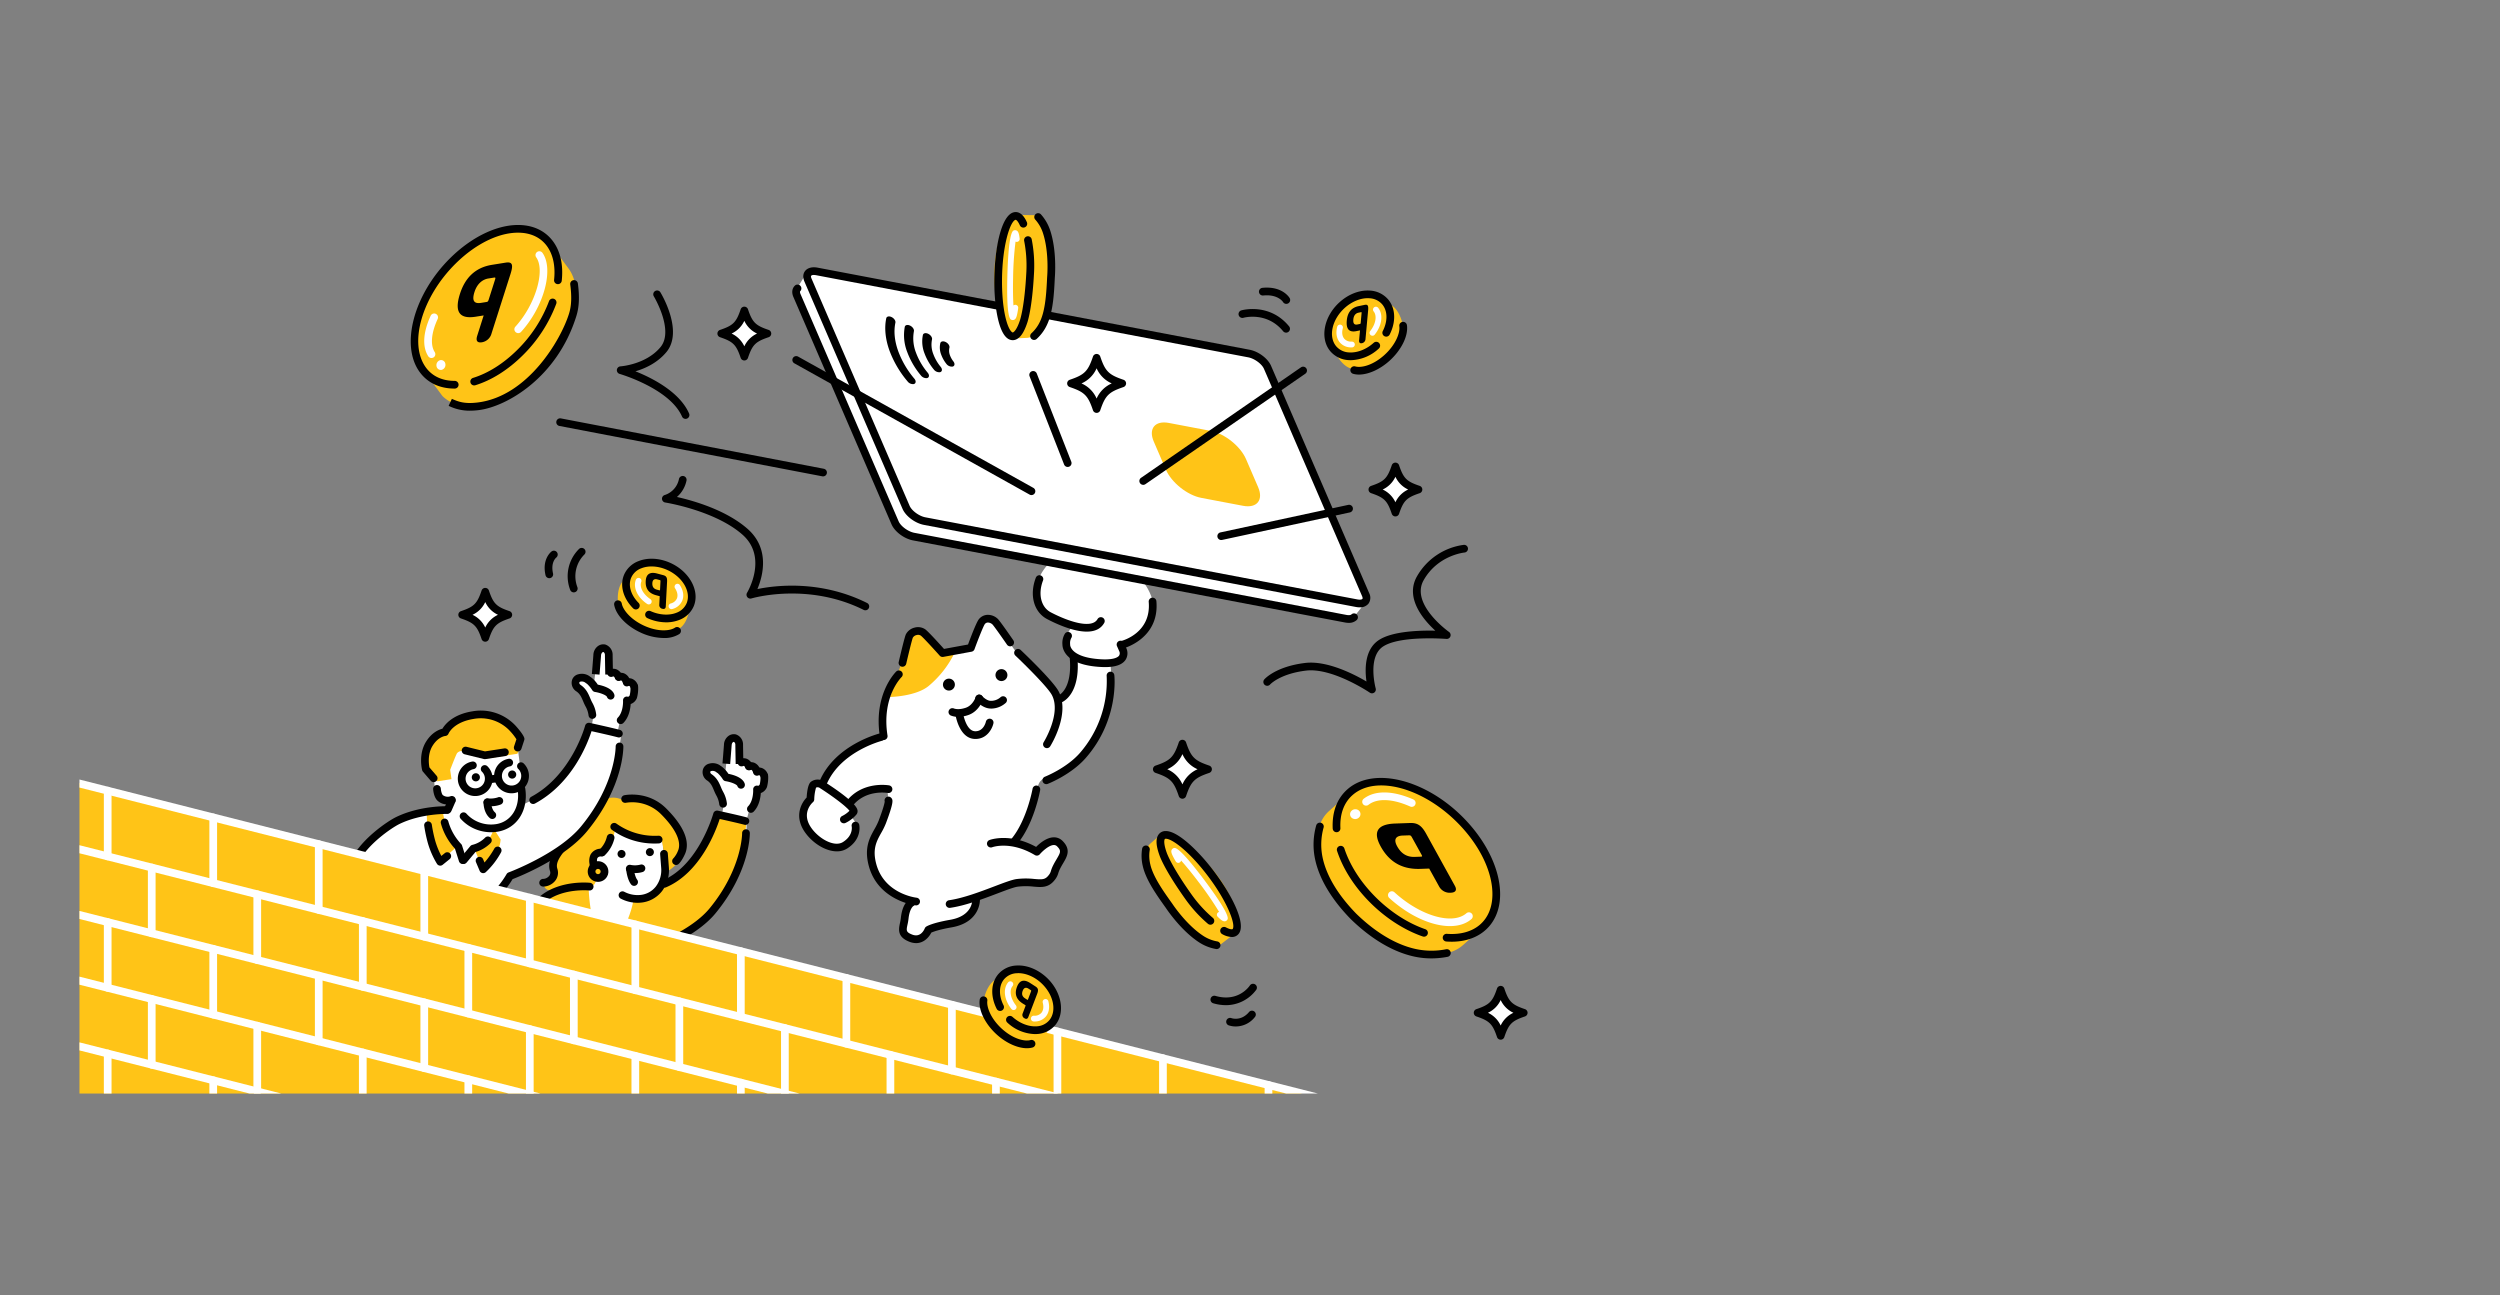 <svg xmlns="http://www.w3.org/2000/svg" xmlns:xlink="http://www.w3.org/1999/xlink" width="1440" height="746" viewBox="0 0 1440 746">
  <rect x="0" y="0" width="1440" height="746" fill="#808080" stroke="none"/>
  <defs>
    <clipPath id="clip-path">
      <rect id="長方形_6125" data-name="長方形 6125" width="1440" height="746" transform="translate(0 13097)" fill="rgba(240,125,125,0.52)" stroke="#707070" stroke-width="1"/>
    </clipPath>
    <clipPath id="clip-path-2">
      <rect id="長方形_6101" data-name="長方形 6101" width="1058.727" height="769.408" fill="none"/>
    </clipPath>
    <clipPath id="clip-path-3">
      <rect id="長方形_6102" data-name="長方形 6102" width="1011.953" height="488.223" fill="none"/>
    </clipPath>
  </defs>
  <g id="マスクグループ_12" data-name="マスクグループ 12" transform="translate(0 -13097)" clip-path="url(#clip-path)">
    <g id="グループ_21176" data-name="グループ 21176" transform="translate(-1 13219.152)">
      <g id="グループ_21171" data-name="グループ 21171" transform="translate(0)">
        <g id="グループ_21170" data-name="グループ 21170" clip-path="url(#clip-path-2)">
          <path id="パス_4888" data-name="パス 4888" d="M982.123,534.223s11.748-4.229,21.616-18.444,10.574-21.734,10.574-21.734l16.212,3.29a73.72,73.72,0,0,1-1.527,18.21c-2.115,10.574-13.98,32.66-28.313,43.82s-31.133,14.1-31.133,14.1l-3.642,5.757L893.19,561.479s15.507-17.975,26.2-22.439a50.109,50.109,0,0,1,21.5-3.994l2.937-3.994s-1.536-7.343-.474-11.66,4.7-3.377,4.7-3.377,3.524-2.7,4.347-6.344,1.88-8.576,1.88-8.576a46.6,46.6,0,0,0,14.1,6.344c7.989,2,13.628.117,13.628.117l1.057,10.691s2.35,9.516-.94,15.978" transform="translate(-599.558 -146.857)" fill="#fff"/>
          <path id="パス_4889" data-name="パス 4889" d="M974.907,528.407s-.725,3.583-5.7,3.172c-12.1-1-23.32,6.109-24.2-2-.272-2.5,6.7,1.292,5.757-9.046-.592-6.51,9.138-19.411,14.407-27.144s10.994-11.46,16.448-12.923a11.512,11.512,0,0,1,9.095,1.052s8.676-2.307,16.281,1.65,14.715,12.48,17.27,18.444.456,10.159-1.41,14.332-7.754,7.167-7.754,7.167a31.107,31.107,0,0,0-.117-6.462c-.433-3.683-2-12.453-2-12.453a54.572,54.572,0,0,1-11.228,0c-10.122-1.51-15.579-6.441-15.579-6.441s-1.345,8.355-3.571,11.6-3.7,4.013-3.7,4.013-3.357-.587-4.3,1.845-1.086,8.025.063,9.664a8.8,8.8,0,0,0,1.762,2.056Z" transform="translate(-630.818 -142.686)" fill="#ffc417"/>
          <path id="パス_4890" data-name="パス 4890" d="M888.712,452.568l1.88-18.445a3.868,3.868,0,0,1,3.642-2.937c2.938,0,3.172,4.465,3.172,4.465v9.4a22.441,22.441,0,0,1,5.4,1.762c3.524,1.528,8.459,5.052,8.694,7.167s-.235,5.287-1.645,6.344-2.35,1.644-2.35,3.524-.94,5.521-2.349,6.7-2.585,2.349-2.585,2.349l-1.528,5.757-14.1-3.407,1.175-6.814s-4.229-10.221-6.109-12.688-3.994-3.525-3.642-5.992,3.994-2.35,5.4-1.645,4.934,4.465,4.934,4.465" transform="translate(-470.08 -128.172)" fill="#fff"/>
          <path id="パス_4891" data-name="パス 4891" d="M1036.468,497.334l-16.212-3.29s-7.519,21.969-18.914,31.72-13.276,8.459-13.276,8.459-3.76,6.7-8.459,7.636a29.89,29.89,0,0,1-8.106.587,53.385,53.385,0,0,1-4.112,13.393c-2.937,5.874-10.808,15.038-10.808,15.038s-7.754-9.751-9.4-19.737a106.528,106.528,0,0,1-1.644-15.507,35.9,35.9,0,0,0-21.617,3.877c-10.808,5.874-30.624,28.407-30.624,28.407l72.721,18.327,9.477-12.782s22.791-5.051,38.886-21.5,20.56-37.594,20.56-37.594Z" transform="translate(-605.501 -146.857)" fill="#ffc417"/>
          <path id="パス_4892" data-name="パス 4892" d="M997.022,524.977a2.305,2.305,0,1,1-2.466-2.132,2.305,2.305,0,0,1,2.466,2.132" transform="translate(-635.718 -155.416)"/>
          <path id="パス_4893" data-name="パス 4893" d="M973.785,523.473a2.305,2.305,0,1,1-2.466-2.132,2.3,2.3,0,0,1,2.466,2.132" transform="translate(-596.152 -154.969)"/>
          <path id="パス_4894" data-name="パス 4894" d="M967.725,553.278c.507,0,1.012-.018,1.517-.058a17.376,17.376,0,0,0,12.607-6.69,20.028,20.028,0,0,0,3.916-13.851l-.592-7.766a2.189,2.189,0,0,0-2.382-2.044,2.218,2.218,0,0,0-2.044,2.382l.592,7.766a15.608,15.608,0,0,1-3,10.8A12.823,12.823,0,0,1,968.9,548.8a16.453,16.453,0,0,1-8.834-1.876,2.219,2.219,0,0,0-2.055,3.933,20.966,20.966,0,0,0,9.709,2.425" transform="translate(-599.508 -155.423)"/>
          <path id="パス_4895" data-name="パス 4895" d="M987.81,512.536c.748,0,1.506-.02,2.28-.06a2.219,2.219,0,1,0-.23-4.432,38.011,38.011,0,0,1-24.116-6.917,2.219,2.219,0,0,0-2.8,3.441,41.62,41.62,0,0,0,24.871,7.968" transform="translate(-609.597 -148.816)"/>
          <path id="パス_4896" data-name="パス 4896" d="M973.733,518.008a2.175,2.175,0,0,0,1.385-.5c.308-.254,1.942-1.732,3.79-5.857,2.178-4.862,2.063-13.362-10.862-26.24-10.377-10.339-23.564-7.7-24.125-7.581a2.22,2.22,0,0,0,.912,4.344,23.372,23.372,0,0,1,20.08,6.382c11.718,11.675,11.26,18.345,9.945,21.281a13.962,13.962,0,0,1-2.6,4.279,2.229,2.229,0,0,0,1.478,3.89" transform="translate(-583.341 -141.923)"/>
          <path id="パス_4897" data-name="パス 4897" d="M1003.7,522.557a2.213,2.213,0,0,0,1.467-.554,19.812,19.812,0,0,0,5.567-9.722,2.219,2.219,0,0,0-4.339-.932,15.442,15.442,0,0,1-4.163,7.323,2.22,2.22,0,0,0,1.467,3.885" transform="translate(-655.843 -151.481)"/>
          <path id="パス_4898" data-name="パス 4898" d="M1016.33,531.374a9.142,9.142,0,0,0,6.352-3.032,7.39,7.39,0,0,0,1.486-7.331c-1.079-3.5,1.786-7.2,4.82-11.116a33.429,33.429,0,0,0,4.869-7.557l.637-1.626c2.076-5.364,3.871-10,12.958-16.074a2.219,2.219,0,1,0-2.467-3.689c-10.255,6.857-12.479,12.6-14.63,18.16l-.62,1.585a30.085,30.085,0,0,1-4.256,6.482c-3.426,4.422-7.312,9.434-5.555,15.141a2.951,2.951,0,0,1-.46,2.956,4.893,4.893,0,0,1-3.155,1.664,2.28,2.28,0,0,0-2.486,1.9,2.147,2.147,0,0,0,1.716,2.472,4.433,4.433,0,0,0,.789.066" transform="translate(-702.158 -142.853)"/>
          <path id="パス_4899" data-name="パス 4899" d="M1013.693,537.99a6.8,6.8,0,0,0,2.5-.46,2.22,2.22,0,0,0-1.656-4.119,2.393,2.393,0,0,1-2.473-.532,4.577,4.577,0,0,1-.68-2.067l-.161-1.181a5.424,5.424,0,0,1,.1-2.207c.334-.6.843-1.187,2.405-1.16h.061a2.219,2.219,0,0,0,.056-4.437,6.788,6.788,0,0,0-6.4,3.433,8.971,8.971,0,0,0-.618,4.985l.167,1.226a8.177,8.177,0,0,0,1.933,4.547,6.609,6.609,0,0,0,4.765,1.972" transform="translate(-666.314 -155.114)"/>
          <path id="パス_4900" data-name="パス 4900" d="M1017.06,538.432a3.728,3.728,0,1,1-4.2-3.187,3.728,3.728,0,0,1,4.2,3.187" transform="translate(-667.887 -159.094)" fill="#ffc417"/>
          <path id="パス_4901" data-name="パス 4901" d="M1012.414,543.947a5.962,5.962,0,0,0,4.748-2.354,5.943,5.943,0,1,0-4.748,2.354m.017-7.457a1.509,1.509,0,0,1,.2,3,1.467,1.467,0,0,1-1.116-.294,1.508,1.508,0,0,1,.706-2.7,1.525,1.525,0,0,1,.21-.014m3.689,1h0Z" transform="translate(-666.946 -158.154)"/>
          <path id="パス_4902" data-name="パス 4902" d="M981.57,539.681a14.384,14.384,0,0,0,4.247-.6,2.219,2.219,0,0,0-1.322-4.237,12.413,12.413,0,0,1-5.583.138,2.219,2.219,0,0,0-1,4.324,17.569,17.569,0,0,0,3.661.372" transform="translate(-614.668 -158.955)"/>
          <path id="パス_4903" data-name="パス 4903" d="M986.761,547.438a2.219,2.219,0,0,0,1.745-3.589c-1.027-1.308-1.68-4.292-1.851-5.867a2.219,2.219,0,0,0-4.413.472c.056.544.626,5.4,2.77,8.134a2.218,2.218,0,0,0,1.749.85" transform="translate(-620.509 -159.328)"/>
          <path id="パス_4904" data-name="パス 4904" d="M1010.76,581.864a13.359,13.359,0,0,0,1.389-.058,2.221,2.221,0,0,0,1.961-2.45,2.191,2.191,0,0,0-2.445-1.96,22.489,22.489,0,0,1-9.564-1.755,2.218,2.218,0,1,0-1.66,4.115,28.056,28.056,0,0,0,10.318,2.11" transform="translate(-657.476 -171.063)"/>
          <path id="パス_4905" data-name="パス 4905" d="M1020.894,582.892a2.215,2.215,0,0,0,1.664-.751c.12-.135,12.12-13.69,22.656-21.784,9.991-7.676,24.708-6.262,24.851-6.247a2.219,2.219,0,0,0,.462-4.415c-.672-.074-16.6-1.631-28.017,7.142-10.882,8.36-22.78,21.8-23.28,22.368a2.219,2.219,0,0,0,1.664,3.687" transform="translate(-729.656 -163.354)"/>
          <path id="パス_4906" data-name="パス 4906" d="M893.221,534.961a2.208,2.208,0,0,0,.867-.178c19.567-8.306,28.611-32.2,30.936-39.381,3.539.784,10.847,2.422,14.24,3.329a2.219,2.219,0,0,0,1.144-4.289c-4.646-1.242-15.959-3.711-16.438-3.817a2.227,2.227,0,0,0-2.614,1.583c-.08.3-8.348,29.721-29,38.489a2.22,2.22,0,0,0,.867,4.263" transform="translate(-509.476 -145.826)"/>
          <path id="パス_4907" data-name="パス 4907" d="M892.752,589.533a2.211,2.211,0,0,0,1.638-.722,64.163,64.163,0,0,0,7.031-9.567c4.926-1.64,29.751-10.435,41.7-24.975,19.848-24.146,19.765-45.307,19.751-46.2a2.219,2.219,0,0,0-2.219-2.187h-.032a2.222,2.222,0,0,0-2.187,2.252c0,.2,0,20.507-18.742,43.312-12.179,14.815-40.145,23.737-40.427,23.825A2.231,2.231,0,0,0,898,576.3a60.759,60.759,0,0,1-6.889,9.519,2.218,2.218,0,0,0,1.638,3.715" transform="translate(-529.969 -150.377)"/>
          <path id="パス_4908" data-name="パス 4908" d="M882.033,462.081a2.222,2.222,0,0,0,2.039-3.1,5.788,5.788,0,0,0-3.3-3.4,5.155,5.155,0,0,0-3.933.221,2.22,2.22,0,0,0,1.963,3.982c.238-.1.674-.263,1.192.949a2.22,2.22,0,0,0,2.039,1.345" transform="translate(-440.868 -135.338)"/>
          <path id="パス_4909" data-name="パス 4909" d="M906.405,477.336c.058,0,.12,0,.178-.006a2.217,2.217,0,0,0,2.037-2.375,17.892,17.892,0,0,0-2.2-6.769,25.249,25.249,0,0,1-1.188-2.554c-1.067-2.521-2.273-5.38-5.36-7.5-.624-.428-.916-.916-.824-1.373a.567.567,0,0,1,.273-.42,3.309,3.309,0,0,1,3.261.638c.254.176.505.348.769.509a18.225,18.225,0,0,1,2.989,3.637,2.224,2.224,0,0,0,1.51.964c3.177.494,6.482,1.857,6.8,2.8a2.218,2.218,0,1,0,4.209-1.4c-1.2-3.6-6.647-5.094-9.368-5.621a17.021,17.021,0,0,0-3.83-4.174c-.188-.115-.368-.242-.55-.368a7.507,7.507,0,0,0-6.686-1.337,4.884,4.884,0,0,0-3.727,3.889,5.738,5.738,0,0,0,2.661,5.909c2.018,1.385,2.837,3.323,3.784,5.569a29.207,29.207,0,0,0,1.411,3.008,13.58,13.58,0,0,1,1.638,4.931,2.227,2.227,0,0,0,2.211,2.037" transform="translate(-488.921 -134.286)"/>
          <path id="パス_4910" data-name="パス 4910" d="M900.251,445.15s.594-7.208.856-10.8c.148-2.026,1.333-1.994,1.32-1.986a1.881,1.881,0,0,1,.811,1.546c-.007,1.059.19,11.209.19,11.209l4.439-.086s-.2-10.046-.191-11.1a6.063,6.063,0,0,0-4.18-5.873,5.183,5.183,0,0,0-4.209.89,6.474,6.474,0,0,0-2.605,5.076c-.262,3.579-.854,10.759-.856,10.761Z" transform="translate(-478.678 -127.201)"/>
          <path id="パス_4911" data-name="パス 4911" d="M894.648,454.437a2.222,2.222,0,0,0,2.039-3.1,5.8,5.8,0,0,0-3.305-3.4,5.147,5.147,0,0,0-3.931.224,2.22,2.22,0,0,0,1.963,3.981c.238-.1.674-.26,1.194.95a2.223,2.223,0,0,0,2.039,1.344" transform="translate(-462.347 -133.065)"/>
          <path id="パス_4912" data-name="パス 4912" d="M888.505,457.686a2.222,2.222,0,0,0,2.039-3.1,5.8,5.8,0,0,0-3.3-3.4,5.153,5.153,0,0,0-3.931.223,2.22,2.22,0,0,0,1.964,3.981c.24-.1.674-.26,1.194.95a2.223,2.223,0,0,0,2.039,1.344" transform="translate(-451.887 -134.031)"/>
          <path id="パス_4913" data-name="パス 4913" d="M877.724,482.558a2.212,2.212,0,0,0,1.591-.672c3.155-3.242,3.946-7.964,4.126-10.708a5.909,5.909,0,0,0,3.535-3.445,20.509,20.509,0,0,0,.7-6.272,2.22,2.22,0,0,0-4.439.112,17.37,17.37,0,0,1-.407,4.579,1.357,1.357,0,0,1-.933.856,2.111,2.111,0,0,0-2.026.316,2.194,2.194,0,0,0-.828,1.927c0,.058.3,6.238-2.909,9.54a2.219,2.219,0,0,0,1.591,3.767" transform="translate(-444.212 -136.529)"/>
          <path id="パス_4914" data-name="パス 4914" d="M1065.891,506.671,985.06,485.685s9.848-18.856,26.822-27.7,30.587-7.373,30.587-7.373l2.218-5.022s-4.652.735-7.174-3.1a15.948,15.948,0,0,1-2.183-8.764l9.3-1.29-.737-5.279,3.189-8.517s1.243-2.69,3.392-2.609,13.8,3.079,13.8,3.079l19.236-2.852,1.108,8.679a9.615,9.615,0,0,1,2.352,6.168,10.331,10.331,0,0,1-1.769,5.467,33.472,33.472,0,0,1,.479,7.786,16.852,16.852,0,0,1-.611,3.852s13.376-5.595,22.767-15.4c9.985-10.425,15.992-30.59,15.992-30.59l2.061.44.788-4.479s-2.819-11.179-5.25-14.481-4.494-4.548-3.968-7.5,4.826-1.989,4.826-1.989l4.942,4.635,1.9-18.091s.882-3.226,3.479-3.058,3.325,3.209,3.325,3.209l.493,11.368s.443-1.255,3.85-.015,9.869,5.511,10.236,7.837a11.474,11.474,0,0,1-1.227,6.63,2.642,2.642,0,0,1-2.5,1.532s-.865,7.7-2.646,10.126-2.228,2.426-2.228,2.426l-1.142,5.376,2.24.618a140.844,140.844,0,0,1-8.37,33.872c-6.648,16.588-19.941,28.009-27.262,33.052s-28.765,15.332-28.765,15.332Z" transform="translate(-784.128 -106.324)" fill="#fff"/>
          <path id="パス_4915" data-name="パス 4915" d="M1138.945,490.957a50.179,50.179,0,0,0,2.637,10.463,33.566,33.566,0,0,0,6.126,9.554l-9.992,8.723a74.825,74.825,0,0,1-5.056-10.812c-3.44-9.565-2.84-16.282-2.84-16.282Z" transform="translate(-882.929 -145.939)" fill="#ffc417"/>
          <path id="パス_4916" data-name="パス 4916" d="M1105.823,505.7s-2.126,5.648-4.356,7.805-6.7,4.056-6.7,4.056l4.7,11.261s9.2-6.034,10.227-17.05Z" transform="translate(-820.313 -150.32)" fill="#ffc417"/>
          <path id="パス_4917" data-name="パス 4917" d="M1130.4,434.519l-17.057,2.619-15.052-4.212a3.611,3.611,0,0,0-2.661,1.266c-.747,1.2-3.944,9.573-3.944,9.573l.748,5.371-8.112,1.246-6.8-7.391s-2.446-8.859,2.746-15.476,8.609-5.59,8.609-5.59,5.414-9.212,18.751-9.785,18.547,6.077,21.375,8.824a20.423,20.423,0,0,1,4.284,7.18Z" transform="translate(-831.381 -122.5)" fill="#ffc417"/>
          <path id="パス_4918" data-name="パス 4918" d="M1086.674,459.841a2.342,2.342,0,1,1-2.539-2.127,2.341,2.341,0,0,1,2.539,2.127" transform="translate(-788.326 -136.055)"/>
          <path id="パス_4919" data-name="パス 4919" d="M1116.453,462.1a2.342,2.342,0,1,1-2.539-2.127,2.342,2.342,0,0,1,2.539,2.127" transform="translate(-839.033 -136.726)"/>
          <path id="パス_4920" data-name="パス 4920" d="M1137.693,520.487a2.214,2.214,0,0,0,1.987-1.229c5.249-10.524,19.249-19.947,23.484-22.009,12.671-6.17,27.309-5.8,27.443-5.806a2.181,2.181,0,0,0,2.285-2.151,2.219,2.219,0,0,0-2.148-2.285c-.635-.022-15.844-.408-29.521,6.252-4.774,2.325-19.689,12.337-25.512,24.019a2.218,2.218,0,0,0,1.983,3.209" transform="translate(-932.116 -144.762)"/>
          <path id="パス_4921" data-name="パス 4921" d="M1133.93,488.675a2.219,2.219,0,0,0,2.035-1.332l2.182-4.991a2.218,2.218,0,1,0-4.065-1.777l-2.183,4.991a2.217,2.217,0,0,0,1.145,2.921,2.191,2.191,0,0,0,.886.188" transform="translate(-874.913 -142.457)"/>
          <path id="パス_4922" data-name="パス 4922" d="M1092.2,496.82a23.2,23.2,0,0,0,3.541-.27c11.323-1.738,18.122-12.257,16.165-25.011a2.219,2.219,0,0,0-4.387.674c1.567,10.212-3.669,18.6-12.451,19.951a19.234,19.234,0,0,1-12.32-2.26,18.472,18.472,0,0,1-4.711-3.783,2.219,2.219,0,0,0-3.311,2.956,22.92,22.92,0,0,0,5.838,4.691,23.706,23.706,0,0,0,11.635,3.053" transform="translate(-808.369 -139.608)"/>
          <path id="パス_4923" data-name="パス 4923" d="M1139.817,480.811a10,10,0,0,0,3.381-.578,2.22,2.22,0,0,0-1.61-4.137,4.727,4.727,0,0,1-4.406-.636c-.576-.489-1.082-2.365-1.175-3.743a2.219,2.219,0,0,0-4.429.283c.05.8.416,4.884,2.735,6.848a8.345,8.345,0,0,0,5.5,1.963" transform="translate(-881.086 -139.604)"/>
          <path id="パス_4924" data-name="パス 4924" d="M1082.556,449.817a2.22,2.22,0,0,0,1.684-3.666l-4.129-4.8c-.327-1.676-1.185-7.609,1.8-12.441,3.247-5.259,7.252-5.656,7.29-5.659a2.22,2.22,0,0,0,1.923-1.4c.1-.245,2.9-6.58,14.4-8.421a22.98,22.98,0,0,1,21.3,7.3,30.768,30.768,0,0,1,3.394,4.4l-1.365,4.145a2.22,2.22,0,0,0,4.217,1.387l1.643-4.992a2.235,2.235,0,0,0,.041-1.246c-.156-.6-.912-2.449-4.6-6.629a27.35,27.35,0,0,0-25.332-8.746c-11.2,1.792-15.747,7.519-17.229,10.009-2.074.526-6.178,2.207-9.458,7.518-4.512,7.308-2.313,15.991-2.217,16.357a2.247,2.247,0,0,0,.464.884l4.493,5.231a2.217,2.217,0,0,0,1.684.772" transform="translate(-831.757 -121.471)"/>
          <path id="パス_4925" data-name="パス 4925" d="M1101.434,445.382a2.143,2.143,0,0,0,.336-.026l11.566-1.776a2.219,2.219,0,0,0-.672-4.387l-11.129,1.709-10.645-2.63a2.219,2.219,0,0,0-1.066,4.309l11.076,2.736a2.243,2.243,0,0,0,.533.065" transform="translate(-821.176 -130.259)"/>
          <path id="パス_4926" data-name="パス 4926" d="M1081.571,467.968a10.066,10.066,0,0,0,1.723-.148,10,10,0,0,0,5.255-17.045,2.219,2.219,0,1,0-3.082,3.193,5.565,5.565,0,1,1-4.822-1.489,2.219,2.219,0,0,0-.754-4.373,10,10,0,0,0,1.68,19.863" transform="translate(-785.924 -133.191)"/>
          <path id="パス_4927" data-name="パス 4927" d="M1111.369,470.225a9.916,9.916,0,0,0,1.705-.148,10,10,0,0,0,5.258-17.042,2.219,2.219,0,0,0-3.087,3.188,5.567,5.567,0,1,1-4.822-1.486,2.219,2.219,0,0,0-.755-4.373,10,10,0,0,0,1.7,19.861" transform="translate(-836.63 -133.863)"/>
          <path id="パス_4928" data-name="パス 4928" d="M1097.98,466.059a2.253,2.253,0,0,0,.282-.018l3.434-.436a2.219,2.219,0,1,0-.559-4.4l-3.436.436a2.219,2.219,0,0,0,.277,4.421" transform="translate(-814.952 -137.09)"/>
          <path id="パス_4929" data-name="パス 4929" d="M1096.952,484.763a15.039,15.039,0,0,0,5.825-1,2.219,2.219,0,1,0-1.8-4.055,13.788,13.788,0,0,1-5.748.538,2.22,2.22,0,0,0-.485,4.412,21.447,21.447,0,0,0,2.211.108" transform="translate(-813.307 -142.537)"/>
          <path id="パス_4930" data-name="パス 4930" d="M1103.53,492.5a2.219,2.219,0,0,0,1.45-3.9c-1.7-1.468-2.08-4.541-2.083-5.6a2.223,2.223,0,0,0-2.217-2.217h0a2.215,2.215,0,0,0-2.219,2.205c0,.6.076,5.912,3.621,8.973a2.207,2.207,0,0,0,1.45.54" transform="translate(-818.96 -142.915)"/>
          <path id="パス_4931" data-name="パス 4931" d="M1135.4,523.263a2.223,2.223,0,0,0,2.115-2.892l-2.464-7.755a2.226,2.226,0,0,0-.525-.874,31.1,31.1,0,0,1-7.366-12.947,2.219,2.219,0,0,0-4.323,1,35.058,35.058,0,0,0,8.14,14.653l2.308,7.265a2.225,2.225,0,0,0,2.115,1.548" transform="translate(-867.917 -147.76)"/>
          <path id="パス_4932" data-name="パス 4932" d="M1144.634,524.927a2.221,2.221,0,0,0,1.4-.5l4.044-3.278a2.22,2.22,0,0,0-2.8-3.448l-2.013,1.633a45.455,45.455,0,0,1-3.612-9.047,83.051,83.051,0,0,1-1.841-8.75,2.246,2.246,0,0,0-2.334-2.1,2.219,2.219,0,0,0-2.1,2.334,81.674,81.674,0,0,0,1.991,9.675,48.942,48.942,0,0,0,5.4,12.457,2.224,2.224,0,0,0,1.514.99,2.124,2.124,0,0,0,.351.028" transform="translate(-890.054 -148.461)"/>
          <path id="パス_4933" data-name="パス 4933" d="M996.911,465.378a2.19,2.19,0,0,0,1.049-.266c21.511-11.576,30.316-34.633,32.572-41.673,3.706.821,11.567,2.58,15.2,3.551a2.219,2.219,0,0,0,1.144-4.289c-4.919-1.314-16.9-3.931-17.411-4.042a2.227,2.227,0,0,0-2.62,1.606c-.074.283-7.687,28.4-30.989,40.939a2.219,2.219,0,0,0,1.053,4.173" transform="translate(-688.812 -124.433)"/>
          <path id="パス_4934" data-name="パス 4934" d="M996.414,525.9a2.213,2.213,0,0,0,1.513-.6,56.214,56.214,0,0,0,9.55-11.8c4.82-1.862,30.246-12.192,42.919-27.61,21-25.549,20.914-47.925,20.9-48.865a2.216,2.216,0,0,0-2.219-2.183h-.028a2.221,2.221,0,0,0-2.19,2.246c0,.214.008,21.777-19.891,45.984-12.984,15.795-41.5,26.446-41.788,26.552A2.225,2.225,0,0,0,1004,510.64a51.524,51.524,0,0,1-9.1,11.415,2.219,2.219,0,0,0,1.513,3.843" transform="translate(-711.237 -129.258)"/>
          <path id="パス_4935" data-name="パス 4935" d="M988.673,388.909a2.222,2.222,0,0,0,2.039-3.1,5.847,5.847,0,0,0-3.332-3.437,5.2,5.2,0,0,0-3.968.224,2.219,2.219,0,0,0,1.963,3.98c.241-.1.713-.283,1.259.984a2.222,2.222,0,0,0,2.039,1.345" transform="translate(-622.402 -113.576)"/>
          <path id="パス_4936" data-name="パス 4936" d="M1013.439,404.409c.058,0,.119,0,.18-.006a2.215,2.215,0,0,0,2.035-2.375,18.113,18.113,0,0,0-2.231-6.862,25.628,25.628,0,0,1-1.209-2.6c-1.082-2.558-2.306-5.457-5.436-7.6-.644-.442-.947-.951-.85-1.429a.6.6,0,0,1,.306-.456,3.382,3.382,0,0,1,3.342.654c.258.177.513.353.78.517a18.2,18.2,0,0,1,3.051,3.708,2.217,2.217,0,0,0,1.508.963c3.238.5,6.608,1.9,6.93,2.873a2.22,2.22,0,0,0,4.214-1.4c-1.217-3.651-6.751-5.158-9.505-5.69a17.371,17.371,0,0,0-3.89-4.243c-.19-.117-.375-.245-.561-.374a7.623,7.623,0,0,0-6.766-1.352,4.927,4.927,0,0,0-3.76,3.926,5.8,5.8,0,0,0,2.689,5.966c2.059,1.413,2.893,3.386,3.857,5.673a29.485,29.485,0,0,0,1.433,3.053,13.829,13.829,0,0,1,1.67,5.026,2.226,2.226,0,0,0,2.211,2.036" transform="translate(-671.225 -112.508)"/>
          <path id="パス_4937" data-name="パス 4937" d="M1007.148,371.742s.6-7.325.871-10.977A2.611,2.611,0,0,1,1008.7,359a1.148,1.148,0,0,1,.7-.29,1.957,1.957,0,0,1,.854,1.605c0,1.082.2,11.389.2,11.389l4.438-.086s-.2-10.212-.195-11.283a6.2,6.2,0,0,0-4.219-5.927,5.232,5.232,0,0,0-4.246.9,6.542,6.542,0,0,0-2.631,5.133c-.266,3.635-.869,10.931-.871,10.933Z" transform="translate(-660.817 -105.309)"/>
          <path id="パス_4938" data-name="パス 4938" d="M1001.489,381.142a2.222,2.222,0,0,0,2.039-3.1,5.851,5.851,0,0,0-3.337-3.436,5.183,5.183,0,0,0-3.964.225,2.22,2.22,0,0,0,1.966,3.98c.234-.1.713-.284,1.257.984a2.225,2.225,0,0,0,2.039,1.344" transform="translate(-644.224 -111.267)"/>
          <path id="パス_4939" data-name="パス 4939" d="M995.247,384.443a2.222,2.222,0,0,0,2.039-3.1,5.852,5.852,0,0,0-3.333-3.437,5.194,5.194,0,0,0-3.968.225,2.22,2.22,0,0,0,1.966,3.98c.237-.1.715-.282,1.257.982a2.222,2.222,0,0,0,2.039,1.345" transform="translate(-633.596 -112.248)"/>
          <path id="パス_4940" data-name="パス 4940" d="M984.3,409.713a2.21,2.21,0,0,0,1.59-.672c3.208-3.3,4.006-8.1,4.186-10.881a5.962,5.962,0,0,0,3.59-3.481,20.8,20.8,0,0,0,.706-6.363,2.189,2.189,0,0,0-2.275-2.16,2.219,2.219,0,0,0-2.163,2.274,17.374,17.374,0,0,1-.414,4.667,1.409,1.409,0,0,1-.98.89,2.109,2.109,0,0,0-2.03.316,2.194,2.194,0,0,0-.835,1.925c0,.058.308,6.354-2.967,9.72a2.219,2.219,0,0,0,1.591,3.767" transform="translate(-625.801 -114.786)"/>
          <path id="パス_4941" data-name="パス 4941" d="M1104.284,527.627a2.217,2.217,0,0,0,1.706-.8l5.071-6.07a20.393,20.393,0,0,0,8.777-5.2,2.219,2.219,0,0,0-3.151-3.125,15.664,15.664,0,0,1-7.275,4.167,2.249,2.249,0,0,0-1.292.758l-5.537,6.628a2.218,2.218,0,0,0,1.7,3.642" transform="translate(-836.228 -152.128)"/>
          <path id="パス_4942" data-name="パス 4942" d="M1098.365,535.376a2.222,2.222,0,0,0,1.437-.528,44.423,44.423,0,0,0,8.854-11.485,2.22,2.22,0,0,0-3.875-2.167,45.985,45.985,0,0,1-5.667,8.038l-.812-1.918a2.22,2.22,0,0,0-4.088,1.732l2.107,4.975a2.219,2.219,0,0,0,2.043,1.353" transform="translate(-819.044 -154.59)"/>
        </g>
      </g>
      <g id="グループ_21173" data-name="グループ 21173" transform="translate(46.773 19.496)">
        <g id="グループ_21172" data-name="グループ 21172" clip-path="url(#clip-path-3)">
          <path id="パス_4943" data-name="パス 4943" d="M1187.236,641.969H437.744V451.633Z" transform="translate(-482.906 -153.746)" fill="#ffc417"/>
          <path id="パス_4944" data-name="パス 4944" d="M1116.745,684.818a2.251,2.251,0,0,0,.55-4.433L205.559,449.2a2.25,2.25,0,1,0-1.1,4.363L1116.19,684.748a2.206,2.206,0,0,0,.555.07" transform="translate(-249.526 -153)" fill="#fff"/>
          <path id="パス_4945" data-name="パス 4945" d="M1116.747,792.542a2.251,2.251,0,0,0,.55-4.433L205.559,556.923a2.25,2.25,0,1,0-1.105,4.363l911.739,231.186a2.2,2.2,0,0,0,.555.07" transform="translate(-249.529 -185.022)" fill="#fff"/>
          <path id="パス_4946" data-name="パス 4946" d="M1116.745,738.681a2.251,2.251,0,0,0,.55-4.433L205.559,503.061a2.25,2.25,0,1,0-1.1,4.363L1116.19,738.61a2.206,2.206,0,0,0,.555.07" transform="translate(-249.526 -169.012)" fill="#fff"/>
          <path id="パス_4947" data-name="パス 4947" d="M1116.747,846.4a2.251,2.251,0,0,0,.55-4.433L205.559,610.784a2.25,2.25,0,1,0-1.105,4.363l911.739,231.188a2.208,2.208,0,0,0,.555.07" transform="translate(-249.529 -201.033)" fill="#fff"/>
          <path id="パス_4948" data-name="パス 4948" d="M1116.747,954.129a2.251,2.251,0,0,0,.55-4.433L205.559,718.508a2.25,2.25,0,1,0-1.105,4.363l911.739,231.188a2.205,2.205,0,0,0,.555.07" transform="translate(-249.529 -233.054)" fill="#fff"/>
          <path id="パス_4949" data-name="パス 4949" d="M1116.747,900.267a2.251,2.251,0,0,0,.55-4.433L205.559,664.647a2.25,2.25,0,1,0-1.105,4.363L1116.193,900.2a2.208,2.208,0,0,0,.555.07" transform="translate(-249.529 -217.044)" fill="#fff"/>
          <path id="パス_4950" data-name="パス 4950" d="M464.5,754.645a2.219,2.219,0,0,0,2.219-2.219V714.575a2.219,2.219,0,0,0-4.439,0v37.851a2.219,2.219,0,0,0,2.219,2.219" transform="translate(220.371 -231.247)" fill="#fff"/>
          <path id="パス_4951" data-name="パス 4951" d="M637.485,710.781a2.219,2.219,0,0,0,2.219-2.219V670.711a2.219,2.219,0,1,0-4.439,0v37.851a2.219,2.219,0,0,0,2.219,2.219" transform="translate(-74.182 -218.208)" fill="#fff"/>
          <path id="パス_4952" data-name="パス 4952" d="M550.991,732.714a2.219,2.219,0,0,0,2.219-2.219V692.644a2.219,2.219,0,0,0-4.439,0v37.851a2.219,2.219,0,0,0,2.219,2.219" transform="translate(73.096 -224.728)" fill="#fff"/>
          <path id="パス_4953" data-name="パス 4953" d="M810.469,666.918a2.219,2.219,0,0,0,2.219-2.219V626.848a2.219,2.219,0,0,0-4.439,0V664.7a2.219,2.219,0,0,0,2.219,2.219" transform="translate(-368.729 -205.169)" fill="#fff"/>
          <path id="パス_4954" data-name="パス 4954" d="M723.976,688.85a2.219,2.219,0,0,0,2.219-2.219V648.78a2.22,2.22,0,0,0-4.439,0v37.851a2.219,2.219,0,0,0,2.22,2.219" transform="translate(-221.453 -211.689)" fill="#fff"/>
          <path id="パス_4955" data-name="パス 4955" d="M983.456,623.054a2.219,2.219,0,0,0,2.219-2.219V582.984a2.219,2.219,0,1,0-4.438,0v37.851a2.219,2.219,0,0,0,2.219,2.219" transform="translate(-663.282 -192.131)" fill="#fff"/>
          <path id="パス_4956" data-name="パス 4956" d="M896.963,644.986a2.219,2.219,0,0,0,2.219-2.219V604.914a2.219,2.219,0,0,0-4.439,0v37.852a2.219,2.219,0,0,0,2.219,2.219" transform="translate(-516.007 -198.649)" fill="#fff"/>
          <path id="パス_4957" data-name="パス 4957" d="M1156.441,579.19a2.219,2.219,0,0,0,2.219-2.219V539.12a2.219,2.219,0,1,0-4.438,0v37.851a2.218,2.218,0,0,0,2.219,2.219" transform="translate(-957.831 -179.092)" fill="#fff"/>
          <path id="パス_4958" data-name="パス 4958" d="M1069.95,601.122a2.219,2.219,0,0,0,2.219-2.219V561.051a2.219,2.219,0,1,0-4.439,0V598.9a2.219,2.219,0,0,0,2.219,2.219" transform="translate(-810.559 -185.611)" fill="#fff"/>
          <path id="パス_4959" data-name="パス 4959" d="M1329.428,535.327a2.219,2.219,0,0,0,2.219-2.219V495.257a2.219,2.219,0,1,0-4.439,0v37.851a2.219,2.219,0,0,0,2.219,2.219" transform="translate(-1252.384 -166.053)" fill="#fff"/>
          <path id="パス_4960" data-name="パス 4960" d="M1242.934,557.258a2.219,2.219,0,0,0,2.219-2.219V517.187a2.219,2.219,0,0,0-4.439,0v37.852a2.219,2.219,0,0,0,2.219,2.219" transform="translate(-1105.107 -172.572)" fill="#fff"/>
          <path id="パス_4961" data-name="パス 4961" d="M1415.921,513.4a2.219,2.219,0,0,0,2.219-2.219V473.324a2.219,2.219,0,1,0-4.438,0v37.852a2.219,2.219,0,0,0,2.219,2.219" transform="translate(-1399.66 -159.534)" fill="#fff"/>
          <path id="パス_4962" data-name="パス 4962" d="M687.882,751.865a2.219,2.219,0,0,0,2.219-2.219V711.8a2.219,2.219,0,0,0-4.439,0v37.851a2.219,2.219,0,0,0,2.219,2.219" transform="translate(-159.995 -230.42)" fill="#fff"/>
          <path id="パス_4963" data-name="パス 4963" d="M860.866,708a2.219,2.219,0,0,0,2.219-2.219V667.931a2.219,2.219,0,0,0-4.439,0v37.851A2.219,2.219,0,0,0,860.866,708" transform="translate(-454.542 -217.382)" fill="#fff"/>
          <path id="パス_4964" data-name="パス 4964" d="M774.375,729.934a2.219,2.219,0,0,0,2.219-2.219V689.862a2.219,2.219,0,1,0-4.439,0v37.852a2.219,2.219,0,0,0,2.219,2.219" transform="translate(-307.27 -223.901)" fill="#fff"/>
          <path id="パス_4965" data-name="パス 4965" d="M1033.853,664.137a2.219,2.219,0,0,0,2.219-2.219V624.067a2.219,2.219,0,0,0-4.438,0v37.851a2.219,2.219,0,0,0,2.219,2.219" transform="translate(-749.095 -204.343)" fill="#fff"/>
          <path id="パス_4966" data-name="パス 4966" d="M947.36,686.07a2.219,2.219,0,0,0,2.219-2.219V646a2.219,2.219,0,1,0-4.439,0V683.85a2.219,2.219,0,0,0,2.219,2.219" transform="translate(-601.82 -210.862)" fill="#fff"/>
          <path id="パス_4967" data-name="パス 4967" d="M1206.84,620.274a2.219,2.219,0,0,0,2.219-2.219V580.2a2.219,2.219,0,1,0-4.438,0v37.851a2.219,2.219,0,0,0,2.219,2.219" transform="translate(-1043.648 -191.304)" fill="#fff"/>
          <path id="パス_4968" data-name="パス 4968" d="M1120.347,642.206a2.219,2.219,0,0,0,2.219-2.219V602.134a2.219,2.219,0,1,0-4.439,0v37.852a2.219,2.219,0,0,0,2.219,2.219" transform="translate(-896.372 -197.823)" fill="#fff"/>
          <path id="パス_4969" data-name="パス 4969" d="M1379.825,576.41a2.219,2.219,0,0,0,2.219-2.219V536.34a2.219,2.219,0,1,0-4.439,0v37.851a2.219,2.219,0,0,0,2.219,2.219" transform="translate(-1338.198 -178.265)" fill="#fff"/>
          <path id="パス_4970" data-name="パス 4970" d="M1293.331,598.343a2.219,2.219,0,0,0,2.219-2.219V558.271a2.219,2.219,0,1,0-4.438,0v37.852a2.219,2.219,0,0,0,2.219,2.219" transform="translate(-1190.92 -184.784)" fill="#fff"/>
          <path id="パス_4971" data-name="パス 4971" d="M983.456,730.778a2.219,2.219,0,0,0,2.219-2.219V690.708a2.219,2.219,0,1,0-4.438,0v37.851a2.219,2.219,0,0,0,2.219,2.219" transform="translate(-663.282 -224.152)" fill="#fff"/>
          <path id="パス_4972" data-name="パス 4972" d="M896.963,752.711a2.219,2.219,0,0,0,2.219-2.219V712.639a2.219,2.219,0,0,0-4.439,0v37.852a2.219,2.219,0,0,0,2.219,2.219" transform="translate(-516.007 -230.671)" fill="#fff"/>
          <path id="パス_4973" data-name="パス 4973" d="M1156.441,686.915a2.219,2.219,0,0,0,2.219-2.219V646.845a2.219,2.219,0,1,0-4.438,0V684.7a2.218,2.218,0,0,0,2.219,2.219" transform="translate(-957.831 -211.114)" fill="#fff"/>
          <path id="パス_4974" data-name="パス 4974" d="M1069.95,708.847a2.219,2.219,0,0,0,2.219-2.219V668.775a2.219,2.219,0,0,0-4.439,0v37.852a2.219,2.219,0,0,0,2.219,2.219" transform="translate(-810.559 -217.632)" fill="#fff"/>
          <path id="パス_4975" data-name="パス 4975" d="M1329.428,643.051a2.219,2.219,0,0,0,2.219-2.219V602.981a2.219,2.219,0,1,0-4.439,0v37.851a2.219,2.219,0,0,0,2.219,2.219" transform="translate(-1252.384 -198.075)" fill="#fff"/>
          <path id="パス_4976" data-name="パス 4976" d="M1242.934,664.984a2.219,2.219,0,0,0,2.219-2.219V624.912a2.219,2.219,0,0,0-4.439,0v37.852a2.219,2.219,0,0,0,2.219,2.219" transform="translate(-1105.107 -204.594)" fill="#fff"/>
          <path id="パス_4977" data-name="パス 4977" d="M1415.921,621.12a2.219,2.219,0,0,0,2.219-2.219V581.048a2.219,2.219,0,0,0-4.438,0V618.9a2.219,2.219,0,0,0,2.219,2.219" transform="translate(-1399.66 -191.555)" fill="#fff"/>
          <path id="パス_4978" data-name="パス 4978" d="M1206.84,728a2.219,2.219,0,0,0,2.219-2.219V687.928a2.219,2.219,0,1,0-4.438,0v37.851A2.219,2.219,0,0,0,1206.84,728" transform="translate(-1043.648 -223.326)" fill="#fff"/>
          <path id="パス_4979" data-name="パス 4979" d="M1120.347,749.929a2.219,2.219,0,0,0,2.219-2.219V709.859a2.219,2.219,0,0,0-4.439,0V747.71a2.219,2.219,0,0,0,2.219,2.219" transform="translate(-896.372 -229.845)" fill="#fff"/>
          <path id="パス_4980" data-name="パス 4980" d="M1379.825,684.135a2.219,2.219,0,0,0,2.219-2.219V644.065a2.219,2.219,0,0,0-4.439,0v37.851a2.219,2.219,0,0,0,2.219,2.219" transform="translate(-1338.198 -210.287)" fill="#fff"/>
          <path id="パス_4981" data-name="パス 4981" d="M1293.331,706.066a2.219,2.219,0,0,0,2.219-2.219V666a2.219,2.219,0,1,0-4.438,0v37.851a2.219,2.219,0,0,0,2.219,2.219" transform="translate(-1190.92 -216.806)" fill="#fff"/>
          <path id="パス_4982" data-name="パス 4982" d="M1329.428,750.776a2.219,2.219,0,0,0,2.219-2.219V710.706a2.219,2.219,0,1,0-4.439,0v37.851a2.219,2.219,0,0,0,2.219,2.219" transform="translate(-1252.384 -230.096)" fill="#fff"/>
          <path id="パス_4983" data-name="パス 4983" d="M1415.921,728.843a2.219,2.219,0,0,0,2.219-2.219V688.773a2.219,2.219,0,0,0-4.438,0v37.851a2.219,2.219,0,0,0,2.219,2.219" transform="translate(-1399.66 -223.577)" fill="#fff"/>
        </g>
      </g>
      <g id="グループ_21175" data-name="グループ 21175" transform="translate(0)">
        <g id="グループ_21174" data-name="グループ 21174" clip-path="url(#clip-path-2)">
          <path id="パス_4984" data-name="パス 4984" d="M529.733,435.683c3.091,9.16,5.6,11.667,14.758,14.758-9.16,3.091-11.667,5.6-14.758,14.758-3.091-9.16-5.6-11.667-14.758-14.758,9.16-3.091,11.667-5.6,14.758-14.758" transform="translate(152.339 -129.509)" fill="#fff"/>
          <path id="パス_4985" data-name="パス 4985" d="M528.8,466.481h0a2.219,2.219,0,0,0,2.1-1.51c2.867-8.5,4.865-10.5,13.363-13.366a2.217,2.217,0,0,0,0-4.2c-8.5-2.869-10.5-4.868-13.363-13.366a2.219,2.219,0,0,0-4.2,0c-2.869,8.5-4.867,10.5-13.367,13.366a2.218,2.218,0,0,0,0,4.2c8.5,2.869,10.5,4.868,13.367,13.366a2.217,2.217,0,0,0,2.1,1.51m8.721-16.978a16.844,16.844,0,0,0-8.721,8.721,16.851,16.851,0,0,0-8.722-8.721,16.85,16.85,0,0,0,8.722-8.721,16.843,16.843,0,0,0,8.721,8.721" transform="translate(153.277 -128.57)"/>
          <path id="パス_4986" data-name="パス 4986" d="M889.436,80.679c2.782,8.245,5.038,10.5,13.283,13.283-8.245,2.782-10.5,5.038-13.283,13.283-2.782-8.245-5.038-10.5-13.283-13.283,8.245-2.783,10.5-5.038,13.283-13.283" transform="translate(-459.704 -23.982)" fill="#fff"/>
          <path id="パス_4987" data-name="パス 4987" d="M888.5,108.524a2.217,2.217,0,0,0,2.1-1.509c2.553-7.56,4.33-9.338,11.889-11.89a2.218,2.218,0,0,0,0-4.205c-7.559-2.55-9.336-4.328-11.889-11.888a2.218,2.218,0,0,0-4.2,0c-2.553,7.562-4.33,9.339-11.89,11.888a2.22,2.22,0,0,0,0,4.207c7.559,2.551,9.337,4.328,11.89,11.889a2.217,2.217,0,0,0,2.1,1.509m7.34-15.5a15.081,15.081,0,0,0-7.34,7.342,15.076,15.076,0,0,0-7.34-7.342,15.073,15.073,0,0,0,7.34-7.34,15.075,15.075,0,0,0,7.34,7.34" transform="translate(-458.767 -23.044)"/>
          <path id="パス_4988" data-name="パス 4988" d="M1101.786,311.19c2.782,8.245,5.038,10.5,13.283,13.283-8.245,2.782-10.5,5.038-13.283,13.283-2.782-8.245-5.038-10.5-13.283-13.283,8.245-2.783,10.5-5.038,13.283-13.283" transform="translate(-821.282 -92.503)" fill="#fff"/>
          <path id="パス_4989" data-name="パス 4989" d="M1100.848,339.036a2.216,2.216,0,0,0,2.1-1.51c2.553-7.56,4.33-9.337,11.889-11.89a2.217,2.217,0,0,0,0-4.2c-7.559-2.552-9.336-4.33-11.889-11.891a2.219,2.219,0,0,0-4.2,0c-2.55,7.56-4.328,9.338-11.889,11.889a2.22,2.22,0,0,0,0,4.207c7.561,2.552,9.339,4.329,11.889,11.888a2.218,2.218,0,0,0,2.1,1.51m7.34-15.5a15.085,15.085,0,0,0-7.34,7.339,15.078,15.078,0,0,0-7.34-7.339,15.077,15.077,0,0,0,7.34-7.34,15.083,15.083,0,0,0,7.34,7.34" transform="translate(-820.345 -91.564)"/>
          <path id="パス_4990" data-name="パス 4990" d="M269.5,637.4c-2.782,8.245-5.038,10.5-13.283,13.283,8.245,2.782,10.5,5.038,13.283,13.283,2.782-8.245,5.038-10.5,13.283-13.283-8.245-2.783-10.5-5.038-13.283-13.283" transform="translate(595.887 -189.469)" fill="#fff"/>
          <path id="パス_4991" data-name="パス 4991" d="M268.561,665.245a2.218,2.218,0,0,0,2.1-1.51c2.553-7.56,4.33-9.337,11.889-11.89a2.217,2.217,0,0,0,0-4.2c-7.559-2.552-9.336-4.33-11.889-11.891a2.218,2.218,0,0,0-4.2,0c-2.553,7.56-4.33,9.338-11.89,11.891a2.218,2.218,0,0,0,0,4.2c7.559,2.553,9.337,4.33,11.89,11.89a2.218,2.218,0,0,0,2.1,1.51m7.34-15.5a15.078,15.078,0,0,0-7.34,7.342,15.078,15.078,0,0,0-7.34-7.342,15.078,15.078,0,0,0,7.34-7.342,15.078,15.078,0,0,0,7.34,7.342" transform="translate(596.828 -188.531)"/>
          <path id="パス_4992" data-name="パス 4992" d="M742.891,332.189s22.177-8.151,17.39-27.3c0,0-4-15.578-23.41-22.888s-25.064-3.394-28.98-2-13.141,9.139-13.838,19.059,1.393,12.793,5.744,15.752,15.229,5.744,15.229,5.744-4.525,4.874-4.612,9.922,5.047,8.354,5.047,8.354.7,12.706-2,18.1-6.788,6-6.788,6-4.526-8.267-9.66-12.966-15.056-14.361-15.317-14.621-11.488-16.275-11.488-16.275-1.3-1.914-4.786-2.176-5.482,6.18-5.482,6.18L656.546,333l-16.971,3.307-10.7-11.749s-3.568-1.566-6.353.261-6.614,22.193-6.614,22.193-9.138,11.4-10.269,22.713.174,14.273.174,14.273-18.537,5.656-26.108,14.012-9.138,14.446-9.138,14.446-4.351-1.306-5.656,1.479a17.74,17.74,0,0,0-1.219,6.7s-5.048,5.047-3.133,14.185,13.141,13.4,17.144,14.1,7.919-2.436,10.269-5.221,2.524-7.4,1.741-9.225a16.681,16.681,0,0,0-2.959-4s2.524-2.176,1.566-3.829-1.74-3.133-.261-5.135a17.975,17.975,0,0,1,10.356-6.092c4.612-.7,7.658-1.044,8.876.174s1.6,3.085-.493,13.181-10.235,17.561-7.363,28.961,11.4,16.933,14.972,19.022a26.521,26.521,0,0,0,8.713,2.7s-4.545,5.482-5.154,9.572-1.065,5.453-.368,7.978,5.133,6.68,9.572,4.417,1.611-5.526,6.136-6.136,14.592-1.452,20.249-5.89,5.645-11.9,5.645-11.9,20.183-8.33,28.1-8.59,10.576,2.171,13.622-.615,7.827-11.555,8.436-14.687-.32-6.488-2.67-7.446-3.611-1-6.135.657-4.661,4.936-6.75,3.8-4.293-2.878-6.382-3.313-6.259-1.595-6.259-1.595,9.044-11.449,11.045-21.108,2.176-14.012,5.831-15.753,19.723-8.68,26.077-17.382,11.734-22.089,12.517-31.662a95.224,95.224,0,0,0-.245-17.671s5.515-.366,7-2.455-.491-7.486-.491-7.486" transform="translate(-95.854 -82.548)" fill="#fff"/>
          <path id="パス_4993" data-name="パス 4993" d="M630.659,330.156c4.317,0,8.056-1.356,10.125-5.118A2.219,2.219,0,0,0,636.9,322.9c-3.226,5.867-16.52,1.594-26.927-3.844-5.65-2.954-7.5-10.49-4.505-18.328a2.219,2.219,0,1,0-4.144-1.586c-3.829,10.01-1.118,19.816,6.6,23.848,5.121,2.677,14.89,7.167,22.744,7.169" transform="translate(-3.698 -88.497)"/>
          <path id="パス_4994" data-name="パス 4994" d="M559.352,345.393a2.177,2.177,0,0,0,.538-.066c.21-.052,21.034-5.49,19.179-27.174a2.219,2.219,0,1,0-4.421.377c1.528,17.872-15.125,22.311-15.836,22.492a2.219,2.219,0,0,0,.54,4.371" transform="translate(88.016 -93.968)"/>
          <path id="パス_4995" data-name="パス 4995" d="M779.407,541.775a2.219,2.219,0,0,0,.252-4.424c-.759-.088-18.638-2.368-23.224-19.429-2.317-8.613.176-13.1,2.815-17.847a42.469,42.469,0,0,0,2.759-5.616c4.529-11.992,3.9-13.2,3.441-14.089a2.374,2.374,0,0,0-1.459-1.179,2.22,2.22,0,0,0-2.682,2.786c-.07.669-.529,3.172-3.453,10.913a38.113,38.113,0,0,1-2.488,5.03c-2.813,5.065-6,10.805-3.221,21.155,5.381,20.018,26.791,22.662,27.007,22.686a2.195,2.195,0,0,0,.252.014m-16.542-58.291h0Zm-.006,0h0Zm-.009,0h0m-.238-.08a2.108,2.108,0,0,0,.238.079,2.256,2.256,0,0,1-.238-.079" transform="translate(-250.71 -142.421)"/>
          <path id="パス_4996" data-name="パス 4996" d="M759.955,356.13l-6.009,1.1-11.3-12.022s-6.649-4.394-8.711,2.714c-1.459,5.032-11.192,33.614-11.192,33.614s14.822-.288,22.214-6.292a57.962,57.962,0,0,0,15-19.117" transform="translate(-209.131 -102.216)" fill="#ffc417"/>
          <path id="パス_4997" data-name="パス 4997" d="M689.047,403.553a12.759,12.759,0,0,0,8.322-3.332,2.219,2.219,0,0,0-3.1-3.174,8.249,8.249,0,0,1-5.929,2.031c-2.013-.212-4.079-2.112-4.7-2.826a2.219,2.219,0,0,0-3.355,2.905c.342.4,3.476,3.9,7.594,4.336a11.138,11.138,0,0,0,1.172.06" transform="translate(-116.991 -117.562)"/>
          <path id="パス_4998" data-name="パス 4998" d="M704.885,408.312a18.046,18.046,0,0,0,5.845-1.039c6.164-2.108,8.327-8.576,8.415-8.85a2.219,2.219,0,0,0-4.221-1.37c-.013.037-1.6,4.639-5.63,6.02-4.309,1.474-6.764.474-6.864.431a2.24,2.24,0,0,0-2.911,1.135,2.2,2.2,0,0,0,1.067,2.9,10.605,10.605,0,0,0,4.3.77" transform="translate(-151.974 -117.57)"/>
          <path id="パス_4999" data-name="パス 4999" d="M676.209,360.014a2.219,2.219,0,0,0,2.159-1.715c1.54-6.615,3.384-14.043,3.805-15.024a3.3,3.3,0,0,1,2.13-1.5,2.957,2.957,0,0,1,2.447.3c1,.708,6.33,6.434,10.905,11.559a2.217,2.217,0,0,0,2.057.706l16.3-2.992a2.221,2.221,0,0,0,1.684-1.42c2.249-6.151,5.169-13.439,5.957-14.484a2.274,2.274,0,0,1,1.671-.893,3.978,3.978,0,0,1,2.754,1.142c.7.715,4.8,6.468,8.342,11.611a2.219,2.219,0,0,0,3.654-2.519c-2.291-3.324-7.748-11.178-8.936-12.307a8.267,8.267,0,0,0-6.074-2.358,6.683,6.683,0,0,0-4.841,2.505c-1.363,1.648-4.56,10-6.257,14.585l-13.836,2.539c-2.629-2.928-9.135-10.105-10.823-11.3a7.355,7.355,0,0,0-6.124-.972,7.663,7.663,0,0,0-5.025,3.9c-.715,1.488-3.117,11.626-4.116,15.914a2.218,2.218,0,0,0,2.163,2.723" transform="translate(-155.385 -98.124)"/>
          <path id="パス_5000" data-name="パス 5000" d="M653.164,415.219a2.214,2.214,0,0,0,1.881-1.04c.479-.76,11.607-18.771,4.941-31.551-3.195-6.128-20.027-22.14-21.934-23.945A2.22,2.22,0,0,0,635,361.908c5.037,4.765,18.638,18.143,21.05,22.772,5.489,10.522-4.662,26.978-4.766,27.142a2.222,2.222,0,0,0,1.879,3.4" transform="translate(-49.138 -106.44)"/>
          <path id="パス_5001" data-name="パス 5001" d="M768.08,415.77a2.191,2.191,0,0,0,.349-.027,2.218,2.218,0,0,0,1.844-2.538c-3.479-21.973,7.666-33.276,8.14-33.747a2.219,2.219,0,0,0-3.1-3.173c-.544.53-13.276,13.266-9.419,37.613a2.218,2.218,0,0,0,2.189,1.872" transform="translate(-258.064 -111.666)"/>
          <path id="パス_5002" data-name="パス 5002" d="M679.481,378.708a3.435,3.435,0,1,0,2.725-4.022,3.436,3.436,0,0,0-2.725,4.022" transform="translate(-105.022 -111.359)"/>
          <path id="パス_5003" data-name="パス 5003" d="M722.531,386.505a3.435,3.435,0,1,0,2.725-4.022,3.435,3.435,0,0,0-2.725,4.022" transform="translate(-178.326 -113.676)"/>
          <path id="パス_5004" data-name="パス 5004" d="M702.411,424.8c6.569,0,9.614-5.82,10.313-8.976a2.22,2.22,0,0,0-4.335-.961c-.052.223-1.3,5.706-6.3,5.491-5.178-.234-6.852-10.262-6.87-10.363a2.219,2.219,0,0,0-4.389.661c.084.56,2.161,13.733,11.059,14.136.174.008.346.012.516.012" transform="translate(-139.516 -121.312)"/>
          <path id="パス_5005" data-name="パス 5005" d="M623.941,390.028a2.216,2.216,0,0,0,.778-.142c.455-.171,11.125-4.431,9.1-26.34a2.22,2.22,0,0,0-4.421.409c1.693,18.275-6.153,21.744-6.231,21.774a2.22,2.22,0,0,0,.778,4.3" transform="translate(-12.256 -107.468)"/>
          <path id="パス_5006" data-name="パス 5006" d="M605.573,364.411c5.938,0,9.8-1.322,11.731-4a6.969,6.969,0,0,0,.652-6.72l-1.389-3.153a2.219,2.219,0,1,0-4.062,1.788l1.4,3.176a2.558,2.558,0,0,1-.216,2.337c-.678.906-3.329,2.9-13.384,1.817-14.91-1.6-14.81-8.131-14.8-8.2a2.142,2.142,0,0,0-.013-.47,6.028,6.028,0,0,1,.734-3.417,2.219,2.219,0,1,0-3.779-2.328,10.352,10.352,0,0,0-1.377,6.14c0,1.748.885,10.763,18.766,12.685a53.759,53.759,0,0,0,5.743.339" transform="translate(31.885 -102.313)"/>
          <path id="パス_5007" data-name="パス 5007" d="M593.763,441.492a2.2,2.2,0,0,0,.805-.153c.545-.212,13.441-5.306,21.824-14.831,19.184-21.8,16.656-46.788,16.54-47.841a2.22,2.22,0,0,0-4.413.486,63.069,63.069,0,0,1-15.46,44.423c-7.674,8.722-19.979,13.579-20.1,13.628a2.22,2.22,0,0,0,.806,4.288" transform="translate(9.919 -111.974)"/>
          <path id="パス_5008" data-name="パス 5008" d="M781.949,457.626a2.218,2.218,0,0,0,2.037-1.336c8.127-18.7,31.6-24.733,31.832-24.791a2.219,2.219,0,0,0-1.064-4.309c-1.051.259-25.825,6.588-34.838,27.331a2.223,2.223,0,0,0,2.033,3.1" transform="translate(-306.729 -126.965)"/>
          <path id="パス_5009" data-name="パス 5009" d="M775.941,482.8a2.217,2.217,0,0,0,1.771-.878c7.513-9.9,20.005-7.85,20.534-7.758a2.219,2.219,0,0,0,.78-4.37c-.635-.114-15.668-2.657-24.851,9.444a2.219,2.219,0,0,0,1.766,3.561" transform="translate(-285.854 -139.561)"/>
          <path id="パス_5010" data-name="パス 5010" d="M822.329,506.484a10.86,10.86,0,0,0,5.851-1.594c8.765-5.493,7.1-13.4,7.024-13.732a2.219,2.219,0,1,0-4.33.975c.036.188.971,5.222-5.052,9-5.125,3.214-14.4-2.2-18.661-8.817-5.314-8.259,1.086-13.891,1.361-14.127a2.228,2.228,0,0,0,.773-1.579,26.584,26.584,0,0,1,1.032-6.833,2.236,2.236,0,0,1,2.351.322c.052.04.133.1.189.136,7.093,4.536,15.049,10.493,16.713,12.888a15.493,15.493,0,0,1-4.148,2.968,2.219,2.219,0,0,0,1.838,4.04,19.22,19.22,0,0,0,6.339-4.88,3.049,3.049,0,0,0,.6-2.44c-.676-4.067-12.061-11.9-18.861-16.255a6.563,6.563,0,0,0-7.8-.263c-.544.391-2.159,1.552-2.637,9.2-3.24,3.3-6.974,10.685-1.483,19.221,4.246,6.6,12.113,11.77,18.9,11.77" transform="translate(-339.29 -138.256)"/>
          <path id="パス_5011" data-name="パス 5011" d="M632.235,553.126a2.124,2.124,0,0,0,.312-.022c8.576-1.209,18.787-5.086,26.99-8.2,5.235-1.988,9.756-3.706,11.967-4a39.982,39.982,0,0,1,9.178-.012c4.545.384,8.463.718,11.969-3.677a10.8,10.8,0,0,0,2.174-4.044,16.218,16.218,0,0,1,1.144-2.8c.572-1.122,1.164-2.12,1.708-3.039,2.239-3.791,4.555-7.71-.254-12.649a6.921,6.921,0,0,0-5.375-2.193c-4.057.143-8,3.525-9.978,5.518-15.053-8.234-26.373-4.15-26.862-3.966a2.219,2.219,0,0,0,1.55,4.159c.434-.157,10.723-3.749,24.607,4.514a2.225,2.225,0,0,0,2.83-.474c1.142-1.347,5.069-5.215,8.014-5.316a2.527,2.527,0,0,1,2.033.854c2.36,2.423,1.948,3.344-.386,7.3-.588.99-1.222,2.07-1.84,3.279a20.541,20.541,0,0,0-1.42,3.464,6.474,6.474,0,0,1-1.417,2.631c-1.924,2.415-3.583,2.408-8.122,2.021a44.337,44.337,0,0,0-10.134.036c-2.722.358-7.24,2.075-12.961,4.247-8,3.037-17.951,6.817-26.035,7.957a2.219,2.219,0,0,0,.308,4.417" transform="translate(-84.263 -152.338)"/>
          <path id="パス_5012" data-name="パス 5012" d="M711.733,587.733c4.493,0,7.448-3.4,8.758-6.038,1.127-.507,4.436-1.77,11.718-3.038,16.706-2.912,16.308-15.784,16.3-15.914a2.219,2.219,0,1,0-4.434.207c.011.352.117,9.114-12.63,11.334-10.491,1.828-13.578,3.741-13.894,3.954a2.2,2.2,0,0,0-.828,1.024c-.37.9-2.46,5.373-7.136,3.594-3.727-1.419-3.528-2.358-2.785-5.848a31.019,31.019,0,0,0,.574-3.311c.62-5.928,2.763-7.3,2.785-7.309a2.169,2.169,0,0,0,1.027-2.921,2.269,2.269,0,0,0-3-1.051c-.717.333-4.348,2.424-5.223,10.819a27.1,27.1,0,0,1-.5,2.848c-.774,3.63-1.736,8.149,5.548,10.92a10.455,10.455,0,0,0,3.723.73" transform="translate(-183.068 -166.65)"/>
          <path id="パス_5013" data-name="パス 5013" d="M654.74,504.246a2.218,2.218,0,0,0,1.719-.812c9.52-11.613,12.859-30.008,13-30.785a2.219,2.219,0,0,0-4.37-.774c-.032.179-3.283,18.041-12.06,28.746a2.219,2.219,0,0,0,1.714,3.625" transform="translate(-69.321 -139.722)"/>
          <path id="パス_5014" data-name="パス 5014" d="M452.53,201.116c-4.357-.828-9.172-4.4-10.7-7.938L385.312,62.24c-.752-1.743-.573-3.164.324-4.06.924-.923,5.708-10.542,7.919-10.122L645.56,95.827c4.357.828,9.171,4.4,10.7,7.938l57.534,132.423c.764,1.77-6.682,10.5-7.614,11.4s-2.6,1.24-4.779.826Z" transform="translate(74.434 -14.282)" fill="#fff"/>
          <path id="パス_5015" data-name="パス 5015" d="M452.822,192.389c-4.357-.828-9.171-4.4-10.7-7.938L385.6,53.513c-1.527-3.538.788-5.755,5.145-4.928L496.276,68.64l44.671,8.489L611,90.44l28.619,5.439c4.357.828,9.172,4.4,10.7,7.938l56.52,130.938c1.527,3.538-.789,5.755-5.146,4.927Z" transform="translate(80.769 -14.391)" fill="#fff"/>
          <path id="パス_5016" data-name="パス 5016" d="M702.454,241.133a6.235,6.235,0,0,0,5.052-2.088,5.831,5.831,0,0,0,.431-6.107L651.417,102c-1.816-4.211-7.228-8.27-12.32-9.238L390.228,45.469c-3.118-.594-5.732.092-7.164,1.88-1.268,1.582-1.424,3.807-.431,6.107l56.52,130.938c1.816,4.212,7.228,8.271,12.32,9.238l248.869,47.293a11.324,11.324,0,0,0,2.112.208M388.085,49.692a7.088,7.088,0,0,1,1.315.136L638.268,97.122c3.6.686,7.845,3.788,9.074,6.637L703.863,234.7c.306.708.377,1.326.18,1.572s-1.071.636-2.874.3L452.3,189.272c-3.6-.685-7.843-3.786-9.074-6.637L386.706,51.7c-.306-.708-.377-1.326-.18-1.572a2.115,2.115,0,0,1,1.559-.431m63.8,141.76h0Z" transform="translate(81.705 -13.454)"/>
          <path id="パス_5017" data-name="パス 5017" d="M712.671,254.27a6.471,6.471,0,0,0,4.6-1.616,2.219,2.219,0,1,0-3.069-3.205c-.254.242-1.131.571-2.83.249L462.5,202.406c-3.6-.685-7.845-3.786-9.076-6.638L396.9,64.829c-.245-.57-.429-1.337-.136-1.618a2.219,2.219,0,0,0-3.069-3.205c-1.669,1.6-1.985,4-.869,6.582l56.52,130.939c1.821,4.214,7.232,8.272,12.323,9.238l248.869,47.293a11.432,11.432,0,0,0,2.13.212" transform="translate(65.177 -17.654)"/>
          <path id="パス_5018" data-name="パス 5018" d="M480.417,199.615c3.2,7.422,12.351,14.734,20.327,16.25l24.132,4.586c7.976,1.516,11.881-3.317,8.677-10.739l-6.975-16.158c-3.2-7.422-12.351-14.735-20.327-16.251l-24.132-4.585c-7.976-1.516-11.881,3.316-8.677,10.739Z" transform="translate(192.132 -51.259)" fill="#ffc417"/>
          <path id="パス_5019" data-name="パス 5019" d="M730.125,120.508a1.906,1.906,0,0,0,.191-.054c1.119-.385,1.249-1.7.292-2.941a12.768,12.768,0,0,1-1.952-3.481,7.352,7.352,0,0,1-.329-4.376c.289-1.067-.647-2.531-2.092-3.269s-2.85-.468-3.141.6a11.157,11.157,0,0,0,.5,6.643,19.411,19.411,0,0,0,2.961,5.278,3.93,3.93,0,0,0,3.571,1.6" transform="translate(-180.462 -31.5)"/>
          <path id="パス_5020" data-name="パス 5020" d="M743.329,121.747a1.793,1.793,0,0,0,.252-.077c1.09-.423,1.168-1.76.176-2.987a25.715,25.715,0,0,1-4.28-7.419,14.774,14.774,0,0,1-.728-8.368c.259-1.083-.706-2.541-2.155-3.257s-2.838-.418-3.1.663a18.652,18.652,0,0,0,.917,10.556,32.448,32.448,0,0,0,5.4,9.355,3.91,3.91,0,0,0,3.517,1.533" transform="translate(-200.907 -29.502)"/>
          <path id="パス_5021" data-name="パス 5021" d="M757,123.149a1.709,1.709,0,0,0,.278-.088c1.076-.439,1.132-1.786.125-3.006a39.111,39.111,0,0,1-6.766-11.583,22.633,22.633,0,0,1-1.186-12.312c.237-1.094-.749-2.547-2.2-3.246s-2.825-.378-3.061.715a26.516,26.516,0,0,0,1.387,14.438,45.872,45.872,0,0,0,7.934,13.581,3.9,3.9,0,0,0,3.493,1.5" transform="translate(-222.039 -27.509)"/>
          <path id="パス_5022" data-name="パス 5022" d="M771.007,124.508a1.755,1.755,0,0,0,.291-.093c1.07-.448,1.113-1.8.1-3.016a52.88,52.88,0,0,1-9.3-15.829c-2.124-5.918-2.673-11.446-1.632-16.431.229-1.1-.764-2.549-2.22-3.242s-2.82-.365-3.05.732c-1.159,5.547-.524,11.956,1.838,18.535a59.633,59.633,0,0,0,10.492,17.855,3.9,3.9,0,0,0,3.48,1.488" transform="translate(-243.718 -25.425)"/>
          <path id="パス_5023" data-name="パス 5023" d="M794.243,198.11a2.219,2.219,0,0,0,1.084-4.157l-135.484-75.6a2.219,2.219,0,1,0-2.163,3.875l135.484,75.6a2.2,2.2,0,0,0,1.079.282" transform="translate(-199.119 -35.098)"/>
          <path id="パス_5024" data-name="パス 5024" d="M436.1,194.791a2.211,2.211,0,0,0,1.259-.394l92.1-63.626a2.219,2.219,0,1,0-2.522-3.652l-92.1,63.627a2.219,2.219,0,0,0,1.264,4.045" transform="translate(223.401 -37.67)"/>
          <path id="パス_5025" data-name="パス 5025" d="M981,202.506a2.219,2.219,0,0,0,.416-4.4l-151.4-29a2.219,2.219,0,1,0-.836,4.358l151.4,29a2.2,2.2,0,0,0,.42.04" transform="translate(-505.927 -50.256)"/>
          <path id="パス_5026" data-name="パス 5026" d="M398.439,260.225a2.259,2.259,0,0,0,.47-.05l73.632-15.855a2.219,2.219,0,0,0-.936-4.339l-73.632,15.855a2.219,2.219,0,0,0,.466,4.389" transform="translate(305.991 -71.321)"/>
          <path id="パス_5027" data-name="パス 5027" d="M475.227,93.08a2.22,2.22,0,0,0,1.714-3.627c-11.167-13.62-26.841-9.391-27.5-9.206a2.219,2.219,0,0,0,1.2,4.273c.557-.155,13.58-3.582,22.867,7.748a2.223,2.223,0,0,0,1.72.812" transform="translate(266.576 -23.627)"/>
          <path id="パス_5028" data-name="パス 5028" d="M463.4,71.28a2.22,2.22,0,0,0,1.911-3.343c-.169-.287-4.228-7.032-15.675-5.893a2.219,2.219,0,1,0,.442,4.416c8.481-.858,11.38,3.678,11.406,3.725a2.219,2.219,0,0,0,1.916,1.1" transform="translate(278.526 -18.404)"/>
          <path id="パス_5029" data-name="パス 5029" d="M483.856,644.853a21.73,21.73,0,0,0,17.491-8.9,2.22,2.22,0,0,0-3.732-2.406c-.276.419-6.6,9.787-19.854,5.947a2.219,2.219,0,0,0-1.235,4.262,26.243,26.243,0,0,0,7.33,1.095" transform="translate(223.277 -188.024)"/>
          <path id="パス_5030" data-name="パス 5030" d="M481.38,663.672a14.025,14.025,0,0,0,10.979-5.424,2.219,2.219,0,1,0-3.394-2.859c-4.547,5.4-9.928,3.558-10.153,3.475a2.235,2.235,0,0,0-2.839,1.323,2.21,2.21,0,0,0,1.292,2.838,12.521,12.521,0,0,0,4.115.647" transform="translate(231.454 -194.582)"/>
          <path id="パス_5031" data-name="パス 5031" d="M1028.731,300.886a2.221,2.221,0,0,0,2.042-3.089,17.674,17.674,0,0,1,4.092-18.754,2.218,2.218,0,1,0-3.164-3.11,22.077,22.077,0,0,0-5.008,23.608,2.22,2.22,0,0,0,2.039,1.345" transform="translate(-697.232 -81.825)"/>
          <path id="パス_5032" data-name="パス 5032" d="M1050.677,293.39a2.219,2.219,0,0,0,2.165-2.715c-1.469-6.421,1.71-9.05,1.846-9.16a2.235,2.235,0,0,0,.386-3.1,2.2,2.2,0,0,0-3.064-.436c-.232.172-5.639,4.323-3.494,13.688a2.218,2.218,0,0,0,2.161,1.724" transform="translate(-733.291 -82.501)"/>
          <path id="パス_5033" data-name="パス 5033" d="M364.466,358.282a2.22,2.22,0,0,0,2.141-2.813c-.052-.18-4.891-18.088,4.213-24.124,9.815-6.507,36.285-4.418,36.55-4.4a2.22,2.22,0,0,0,1.458-4.027c-.226-.158-22.368-15.957-14.635-29.735,8.107-14.446,23.386-15.98,23.538-15.994a2.219,2.219,0,0,0-.382-4.422,36.492,36.492,0,0,0-27.027,18.244c-6.922,12.332,3.643,24.8,10.632,31.189-9.037-.213-24.78.266-32.588,5.443-8.248,5.467-8.03,17.061-7.07,23.83-7.451-4.365-22.857-12.2-35.373-10.677-16.819,2.044-23.188,9.142-23.451,9.443a2.219,2.219,0,1,0,3.342,2.919c.046-.049,5.689-6.14,20.647-7.957,15.142-1.844,36.546,12.55,36.76,12.7a2.2,2.2,0,0,0,1.244.382" transform="translate(426.795 -81.08)"/>
          <path id="パス_5034" data-name="パス 5034" d="M285.481,484.134,298.6,472.442l.07.073c14.441-10.672,41.73-3.63,62.442,16.574l.221.22.047.046.221.22c20.254,20.615,26.275,46.762,14.263,59.853l.073.07L362.818,561.19a19.935,19.935,0,0,1-9.621,4.645,45.242,45.242,0,0,1-17.838-.035c-13.392-2.772-25.816-11.238-35.827-20.98l-.022-.023c-.008-.007-18.082-22.161-20.314-34.958a38.421,38.421,0,0,1,.886-16.855,18.454,18.454,0,0,1,5.4-8.85" transform="translate(480.896 -138.985)" fill="#ffc417"/>
          <path id="パス_5035" data-name="パス 5035" d="M344.118,558.143c7.791,0,14.448-2.264,19.4-6.621,5.277-4.648,8.22-11.363,8.51-19.416.52-14.412-7.342-31.335-21.035-45.269-21.9-22.285-51.9-29.679-66.886-16.484-6,5.281-8.933,13.081-8.493,22.557a2.22,2.22,0,1,0,4.434-.206c-.377-8.084,2.041-14.66,6.994-19.02,13.241-11.665,40.513-4.37,60.787,16.262,12.851,13.082,20.241,28.782,19.765,42-.247,6.8-2.67,12.423-7.011,16.245-4.67,4.115-11.3,5.98-19.217,5.41a2.248,2.248,0,0,0-2.372,2.052,2.221,2.221,0,0,0,2.052,2.375c1.042.076,2.07.114,3.075.114" transform="translate(493.024 -137.87)"/>
          <path id="パス_5036" data-name="パス 5036" d="M385,571.8a2.22,2.22,0,0,0,.724-4.318c-10.218-3.529-20.569-10.28-29.144-19.008-8.264-8.411-14.3-17.914-17.463-27.484a2.218,2.218,0,1,0-4.213,1.391c3.372,10.212,9.774,20.31,18.512,29.2,9.046,9.209,20.005,16.345,30.86,20.094a2.221,2.221,0,0,0,.724.122" transform="translate(436.24 -154.413)"/>
          <path id="パス_5037" data-name="パス 5037" d="M373.358,484a2.22,2.22,0,0,0,.9-4.249c-11.8-5.238-22.216-5.393-28.585-.415a2.218,2.218,0,1,0,2.73,3.5c5.037-3.933,13.8-3.581,24.051.974a2.226,2.226,0,0,0,.9.192" transform="translate(440.825 -141.408)" fill="#fff"/>
          <path id="パス_5038" data-name="パス 5038" d="M390.966,490.3a2.721,2.721,0,0,0-.1,4,3.116,3.116,0,0,0,4.231,0,2.721,2.721,0,0,0,.1-4,3.116,3.116,0,0,0-4.231,0" transform="translate(388.604 -145.498)" fill="#fff"/>
          <path id="パス_5039" data-name="パス 5039" d="M333.66,576.773c4.924,0,9.208-1.3,12.357-4.037a2.218,2.218,0,1,0-2.908-3.351c-7.978,6.922-26.546,1.516-41.4-12.058a2.219,2.219,0,1,0-2.994,3.275c11.351,10.38,24.562,16.172,34.941,16.172" transform="translate(502.528 -165.495)" fill="#fff"/>
          <path id="パス_5040" data-name="パス 5040" d="M383.9,578.662a49.686,49.686,0,0,0,9.371-.906,2.219,2.219,0,1,0-.837-4.358,43.217,43.217,0,0,1-16.971-.03c-14.451-2.991-26.862-12.743-34.729-20.4-7.665-7.822-17.3-20.023-19.7-33.773a36.356,36.356,0,0,1,.838-15.892,2.219,2.219,0,1,0-4.282-1.164,40.793,40.793,0,0,0-.93,17.819c2.594,14.872,12.793,27.844,20.891,36.108,8.372,8.148,21.508,18.437,37.007,21.645a46,46,0,0,0,9.336.948" transform="translate(441.523 -148.777)"/>
          <path id="パス_5041" data-name="パス 5041" d="M336.88,527.164l5.027-.18,5.672,10.252a6.9,6.9,0,0,0,6.623,3.673c2.895-.1,3.874-1.481,2.481-4l-16.551-30.016c-2.616-4.726-4.987-6.306-9.257-6.153l-8.631.311c-11,.394-12.538,5.487-8.237,13.265,5.322,9.621,13.2,13.2,22.873,12.849m-10.274-19.193,3.6-.131c.952-.034,1.239.227,1.763,1.171l5.467,9.883c.579,1.048.523,1.209-.427,1.244l-3.365.122c-4.079.146-7.589-1.391-10.176-6.067-2.469-4.467-.28-6.1,3.138-6.223" transform="translate(482.311 -148.844)"/>
          <path id="パス_5042" data-name="パス 5042" d="M367.658,110.13c5.379,3.5,14.431,1.438,21.666-5.075s10.413-15.887,7.826-21.9c0,0-1.78-7.619-7.151-10.022a17.177,17.177,0,0,0-15.079-5.285c-9.448,1.427-17.538,9.825-19.273,17.032s-.661,11.706,2.521,14.909h0s3.673,8.7,9.491,10.337" transform="translate(411.338 -20.11)" fill="#ffc417"/>
          <path id="パス_5043" data-name="パス 5043" d="M377.65,104.431a24.636,24.636,0,0,0,16.15-6.718,2.219,2.219,0,0,0-2.969-3.3c-4.217,3.8-9.49,5.86-14.186,5.541a10.308,10.308,0,0,1-7.41-3.545c-4.651-5.549-2.434-15.466,4.944-22.108,4.219-3.8,9.518-5.885,14.186-5.543a10.316,10.316,0,0,1,7.409,3.546c2.763,3.3,3.182,8.361,1.119,13.545-.241.6-.509,1.2-.813,1.786a2.22,2.22,0,0,0,3.953,2.022c.364-.715.694-1.438.982-2.165,2.679-6.727,1.992-13.47-1.838-18.038a14.851,14.851,0,0,0-10.5-5.122c-5.9-.414-12.295,2.015-17.465,6.672-9.133,8.221-11.545,20.9-5.377,28.257a14.844,14.844,0,0,0,10.5,5.122c.436.03.876.046,1.316.046" transform="translate(401.413 -19.11)"/>
          <path id="パス_5044" data-name="パス 5044" d="M403.3,105.383c.112,0,.226,0,.34-.006a1.664,1.664,0,0,0-.05-3.327c-.084,0-.193.006-.292,0a5.224,5.224,0,0,1-4.167-1.725c-1.155-1.408-1.435-3.529-.789-5.973a1.665,1.665,0,0,0-3.221-.85c-.923,3.5-.414,6.676,1.435,8.933a8.465,8.465,0,0,0,6.744,2.944" transform="translate(376.12 -27.427)" fill="#fff"/>
          <path id="パス_5045" data-name="パス 5045" d="M374.577,94.292a1.658,1.658,0,0,0,1.306-.632c4.238-5.351,5.037-11.722,1.947-15.494a1.665,1.665,0,0,0-2.575,2.111c2.057,2.51,1.222,7.269-1.98,11.318a1.664,1.664,0,0,0,1.3,2.7" transform="translate(416.961 -23.054)" fill="#fff"/>
          <path id="パス_5046" data-name="パス 5046" d="M356.73,120.369c5.372,0,12.021-2.926,17.576-7.928,6.883-6.2,10.929-14.438,10.065-20.508a2.22,2.22,0,1,0-4.395.626c.552,3.88-2.237,10.822-8.639,16.584-6.536,5.882-13.252,7.5-16.732,6.521a2.219,2.219,0,0,0-1.205,4.272,12.242,12.242,0,0,0,3.331.432" transform="translate(427.027 -26.762)"/>
          <path id="パス_5047" data-name="パス 5047" d="M389.314,91.137l2.034-.423-.512,5.652c-.126,1.389.462,1.979,1.63,1.734a2.558,2.558,0,0,0,2.054-2.5l1.521-16.552c.235-2.605-.277-3.382-2-3.023l-3.493.727c-4.451.927-6.426,4.01-6.815,8.3-.481,5.305,1.671,6.9,5.585,6.088m1.095-10.6,1.457-.3c.385-.08.429.055.382.576l-.494,5.449c-.053.578-.118.676-.5.756l-1.362.284c-1.651.344-2.624-.335-2.391-2.914.223-2.462,1.527-3.559,2.91-3.847" transform="translate(393.014 -22.574)"/>
          <path id="パス_5048" data-name="パス 5048" d="M355.772,208.508c2.782,8.245,5.038,10.5,13.283,13.283-8.245,2.782-10.5,5.038-13.283,13.283-2.782-8.245-5.038-10.5-13.283-13.283,8.245-2.783,10.5-5.038,13.283-13.283" transform="translate(448.99 -61.98)" fill="#fff"/>
          <path id="パス_5049" data-name="パス 5049" d="M354.832,236.354a2.218,2.218,0,0,0,2.1-1.509c2.552-7.56,4.33-9.337,11.889-11.89a2.218,2.218,0,0,0,0-4.2c-7.559-2.552-9.337-4.33-11.889-11.89a2.218,2.218,0,0,0-4.2,0c-2.553,7.56-4.33,9.338-11.89,11.89a2.218,2.218,0,0,0,0,4.2c7.559,2.553,9.337,4.33,11.89,11.89a2.218,2.218,0,0,0,2.1,1.509m7.34-15.5a15.078,15.078,0,0,0-7.34,7.342,15.078,15.078,0,0,0-7.34-7.342,15.078,15.078,0,0,0,7.34-7.342,15.078,15.078,0,0,0,7.34,7.342" transform="translate(449.93 -61.041)"/>
          <path id="パス_5050" data-name="パス 5050" d="M600.05,119.442c3.091,9.16,5.6,11.667,14.758,14.758-9.16,3.091-11.667,5.6-14.758,14.758-3.091-9.16-5.6-11.667-14.758-14.758,9.16-3.091,11.667-5.6,14.758-14.758" transform="translate(32.607 -35.505)" fill="#fff"/>
          <path id="パス_5051" data-name="パス 5051" d="M599.111,150.239a2.217,2.217,0,0,0,2.1-1.51c2.869-8.5,4.868-10.5,13.365-13.366a2.218,2.218,0,0,0,0-4.2c-8.5-2.869-10.5-4.868-13.368-13.366a2.218,2.218,0,0,0-4.2,0c-2.868,8.5-4.865,10.5-13.367,13.366a2.218,2.218,0,0,0,0,4.2c8.5,2.869,10.5,4.868,13.365,13.366a2.219,2.219,0,0,0,2.1,1.51m8.721-16.977a16.85,16.85,0,0,0-8.721,8.721,16.836,16.836,0,0,0-8.721-8.721,16.838,16.838,0,0,0,8.721-8.721,16.858,16.858,0,0,0,8.721,8.721" transform="translate(33.546 -34.566)"/>
          <path id="パス_5052" data-name="パス 5052" d="M1048.947,109.988,1037.03,93.932l.069-.067c-9.025-14.848-1.545-41.664,17.529-61.338l.208-.209.044-.044.207-.209c19.426-19.2,43.253-23.995,54.559-11.451l.066-.07L1121.63,36.6a20.768,20.768,0,0,1,3.79,9.78c.8,6.1-.159,11.328-1.483,17.044-3.053,13.192-11.464,24.418-20.662,33.929-.008.008-1.91,2.255-1.916,2.262-9.388,9.255-17.765,14.425-29.4,16.06a32.906,32.906,0,0,1-15.549-1.131,18.592,18.592,0,0,1-7.467-4.557" transform="translate(-793.125 -4.061)" fill="#ffc417"/>
          <path id="パス_5053" data-name="パス 5053" d="M1069.642,104.818h.03a2.219,2.219,0,0,0,0-4.439h-.026c-7.18,0-12.921-2.674-16.6-7.734-10.008-13.754-2.3-40.6,17.173-59.851,12.171-12.029,26.449-18.661,38.192-17.682,6.144.5,11.122,3.143,14.4,7.647,3.53,4.855,4.947,11.583,4.1,19.456a2.219,2.219,0,1,0,4.413.476c.969-8.987-.732-16.782-4.921-22.544-4.062-5.581-10.156-8.852-17.629-9.46-13.031-1.056-28.6,6.026-41.673,18.949-20.971,20.727-28.886,50.164-17.64,65.62,4.553,6.256,11.533,9.562,20.189,9.562" transform="translate(-806.756 -3.146)"/>
          <path id="パス_5054" data-name="パス 5054" d="M1051.247,120.953a2.2,2.2,0,0,0,.654-.1c9.393-2.9,18.8-8.826,27.207-17.135a82.2,82.2,0,0,0,19.4-29.77,2.219,2.219,0,1,0-4.174-1.506,77.729,77.729,0,0,1-18.345,28.119c-7.9,7.81-16.683,13.36-25.4,16.051a2.22,2.22,0,0,0,.654,4.341" transform="translate(-777.112 -21.098)"/>
          <path id="パス_5055" data-name="パス 5055" d="M1150.3,108.776a2.218,2.218,0,0,0,1.864-3.42c-2.624-4.083-2.006-11.035,1.7-19.076a2.219,2.219,0,0,0-4.031-1.857c-4.415,9.583-4.911,17.871-1.4,23.335a2.215,2.215,0,0,0,1.868,1.018" transform="translate(-900.762 -24.711)" fill="#fff"/>
          <path id="パス_5056" data-name="パス 5056" d="M1142.151,121.362a2.981,2.981,0,0,0-2.085,3.408,2.5,2.5,0,0,0,3.025,2.16,2.981,2.981,0,0,0,2.086-3.408,2.5,2.5,0,0,0-3.026-2.159" transform="translate(-887.639 -36.055)" fill="#fff"/>
          <path id="パス_5057" data-name="パス 5057" d="M1058.755,79.259a2.213,2.213,0,0,0,1.64-.724C1073.563,64.1,1079.428,42.39,1072.7,33a2.219,2.219,0,0,0-3.606,2.586c5.431,7.583-.5,27.378-11.978,39.962a2.22,2.22,0,0,0,1.64,3.715" transform="translate(-759.255 -9.533)" fill="#fff"/>
          <path id="パス_5058" data-name="パス 5058" d="M1042.877,130.988a41.473,41.473,0,0,0,5.325-.366c15.788-2.045,44.954-18.576,56.013-54.233,1.6-5.171,1.866-10.933.852-18.684a2.218,2.218,0,1,0-4.4.576c.926,7.084.713,12.263-.692,16.792-4.677,15.082-23.626,47.428-52.344,51.147-8.053,1.041-11.653-.534-15.14-2.058l-1.864,4.03a27.392,27.392,0,0,0,12.249,2.8" transform="translate(-771.21 -16.579)"/>
          <path id="パス_5059" data-name="パス 5059" d="M1095.826,72.535l4.552-.729-3.727,11.737c-.916,2.884.066,4.156,2.683,3.735a6.893,6.893,0,0,0,5.562-5.06l10.962-34.369c1.718-5.41.982-7.065-2.884-6.446l-7.816,1.255c-9.962,1.6-15.626,7.874-18.456,16.778-3.5,11.015.363,14.5,9.124,13.1m7.281-22.009,3.261-.525c.862-.138.892.146.549,1.227l-3.595,11.316c-.382,1.2-.568,1.4-1.428,1.538l-3.048.49c-3.694.592-5.462-.9-3.762-6.25,1.625-5.113,4.927-7.3,8.022-7.8" transform="translate(-820.78 -12.27)"/>
          <path id="パス_5060" data-name="パス 5060" d="M979.643,138.214a2.2,2.2,0,0,0,.888-.188,2.219,2.219,0,0,0,1.143-2.923c-5.462-12.448-21.226-20.422-30.9-24.293,5.488-1.6,12.583-4.772,17.82-11.056,10.011-12.014-2.9-33.554-3.453-34.465a2.22,2.22,0,0,0-3.793,2.307c.119.2,11.822,19.734,3.836,29.316-8.365,10.037-22.883,11.041-23.03,11.051a2.219,2.219,0,0,0-.477,4.348c.288.083,28.854,8.429,35.936,24.574a2.222,2.222,0,0,0,2.035,1.328" transform="translate(-583.761 -19.09)"/>
          <path id="パス_5061" data-name="パス 5061" d="M909.828,293.675a2.219,2.219,0,0,0,.992-4.205C884,276.094,858.044,279.3,847.651,281.45c3.167-7.569,7.343-23.262-5.727-34.723-12.362-10.841-31.08-16.181-40.635-18.329a17.048,17.048,0,0,0,5.539-9.525,2.219,2.219,0,0,0-4.384-.7,12.169,12.169,0,0,1-8.205,9.115,2.219,2.219,0,0,0,.332,4.308c.284.045,28.57,4.563,44.427,18.467,14.963,13.12,2.822,33.3,2.7,33.5a2.22,2.22,0,0,0,2.538,3.285c.316-.1,32.287-9.524,64.606,6.594a2.217,2.217,0,0,0,.988.233" transform="translate(-410.383 -64.299)"/>
          <path id="パス_5062" data-name="パス 5062" d="M648.954,185.545a2.223,2.223,0,0,0,2.068-3.029l-19.881-50.8A2.22,2.22,0,0,0,627,133.327l19.882,50.806a2.224,2.224,0,0,0,2.068,1.412" transform="translate(-32.964 -38.732)"/>
          <path id="パス_5063" data-name="パス 5063" d="M668.664,662.62c-5.286,3.435-14.181,1.413-21.291-4.987s-10.233-15.613-7.691-21.517c0,0,1.748-7.488,7.027-9.849a16.88,16.88,0,0,1,14.819-5.194c9.284,1.4,17.235,9.656,18.94,16.738s.651,11.5-2.476,14.651h0s-3.61,8.551-9.327,10.159" transform="translate(-71.47 -184.558)" fill="#ffc417"/>
          <path id="パス_5064" data-name="パス 5064" d="M660.077,657.04c.436,0,.869-.014,1.3-.046a14.618,14.618,0,0,0,10.342-5.047c6.075-7.248,3.7-19.729-5.288-27.821-5.089-4.582-11.363-6.983-17.19-6.566a14.63,14.63,0,0,0-10.349,5.047c-3.769,4.5-4.447,11.141-1.812,17.765.286.718.606,1.429.968,2.134A2.22,2.22,0,1,0,642,640.478c-.3-.578-.561-1.163-.795-1.75-2.02-5.08-1.613-10.042,1.092-13.27a10.106,10.106,0,0,1,7.256-3.471c4.579-.343,9.772,1.71,13.911,5.437,7.234,6.512,9.412,16.235,4.855,21.672a10.088,10.088,0,0,1-7.252,3.472c-4.577.311-9.776-1.711-13.915-5.436a2.219,2.219,0,0,0-2.969,3.3,24.251,24.251,0,0,0,15.9,6.61" transform="translate(-62.951 -183.559)"/>
          <path id="パス_5065" data-name="パス 5065" d="M647.2,657.97a8.345,8.345,0,0,0,6.647-2.9c1.823-2.227,2.325-5.353,1.415-8.8a1.665,1.665,0,0,0-3.221.85c.633,2.391.358,4.467-.769,5.844a5.238,5.238,0,0,1-4.313,1.681,1.6,1.6,0,0,0-1.715,1.613,1.665,1.665,0,0,0,1.615,1.713c.112,0,.228.006.34.006" transform="translate(-50.416 -191.736)" fill="#fff"/>
          <path id="パス_5066" data-name="パス 5066" d="M677,647.072a1.664,1.664,0,0,0,1.3-2.7c-3.14-3.969-3.957-8.632-1.944-11.086a1.665,1.665,0,1,0-2.574-2.111c-3.047,3.715-2.263,9.99,1.909,15.262a1.66,1.66,0,0,0,1.307.632" transform="translate(-92.131 -187.439)" fill="#fff"/>
          <path id="パス_5067" data-name="パス 5067" d="M683.76,672.7a12.052,12.052,0,0,0,3.281-.426,2.219,2.219,0,0,0-1.205-4.271c-3.424.962-10-.633-16.408-6.4-6.28-5.653-9.018-12.46-8.476-16.263a2.22,2.22,0,0,0-4.395-.626c-.85,5.978,3.129,14.092,9.9,20.188,5.468,4.923,12.011,7.8,17.3,7.8" transform="translate(-91.244 -191.078)"/>
          <path id="パス_5068" data-name="パス 5068" d="M658.261,643.1l1.791,1.156-1.743,4.593a2.135,2.135,0,0,0,.952,2.753c1.031.666,1.864.468,2.292-.66l5.122-13.433c.8-2.117.558-3.186-.964-4.169l-3.076-1.984c-3.92-2.529-6.281-1.3-7.6,2.186-1.636,4.309-.219,7.333,3.229,9.558m3.381-8.515,1.283.827c.339.219.344.37.183.793l-1.681,4.427c-.178.469-.255.507-.594.288l-1.2-.773c-1.453-.938-2.105-2.268-1.311-4.363.76-2,2.1-1.987,3.318-1.2" transform="translate(-68.242 -187.276)"/>
          <path id="パス_5069" data-name="パス 5069" d="M973.743,325.148c-3.977,4.891-13.064,5.7-21.794,1.786s-14.531-11.72-13.923-18.12c0,0-.633-7.663,3.666-11.53a16.879,16.879,0,0,1,12.51-9.491c9.266-1.514,19.367,3.9,23.162,10.119s4.149,10.75,2.138,14.7h0s-.812,9.246-5.76,12.531" transform="translate(-581.149 -85.472)" fill="#ffc417"/>
          <path id="パス_5070" data-name="パス 5070" d="M960.34,320.77a20.445,20.445,0,0,0,7.635-1.414,14.628,14.628,0,0,0,8.3-7.98c3.556-8.762-2.531-19.913-13.569-24.857-6.25-2.8-12.947-3.157-18.38-.973a14.63,14.63,0,0,0-8.3,7.978c-2.208,5.44-.817,11.968,3.725,17.464.49.593,1.017,1.173,1.576,1.732a2.219,2.219,0,0,0,3.138-3.138q-.689-.689-1.292-1.42c-3.485-4.218-4.621-9.065-3.034-12.968a10.1,10.1,0,0,1,5.84-5.531c4.25-1.709,9.829-1.372,14.908.906,8.883,3.978,13.94,12.563,11.272,19.137a10.1,10.1,0,0,1-5.841,5.53c-4.254,1.71-9.826,1.372-14.908-.905a2.22,2.22,0,1,0-1.816,4.051,26.43,26.43,0,0,0,10.743,2.387" transform="translate(-575.631 -84.459)"/>
          <path id="パス_5071" data-name="パス 5071" d="M946.778,319.3a1.647,1.647,0,0,0,.464-.066,8.441,8.441,0,0,0,5.76-4.9c1.051-2.675.57-5.8-1.355-8.812a1.664,1.664,0,1,0-2.8,1.794c1.335,2.084,1.71,4.143,1.06,5.8a5.216,5.216,0,0,1-3.589,2.923,1.664,1.664,0,0,0,.464,3.263" transform="translate(-558.993 -90.589)" fill="#fff"/>
          <path id="パス_5072" data-name="パス 5072" d="M978.963,315.133a1.665,1.665,0,0,0,.928-3.048c-4.207-2.812-6.415-7-5.253-9.954a1.665,1.665,0,0,0-3.1-1.218c-1.758,4.472.914,10.2,6.5,13.94a1.667,1.667,0,0,0,.923.28" transform="translate(-604.271 -89.134)" fill="#fff"/>
          <path id="パス_5073" data-name="パス 5073" d="M975.637,339.934a16.092,16.092,0,0,0,8.874-2.256,2.219,2.219,0,1,0-2.458-3.7c-2.949,1.962-9.708,2.47-17.58-1.058-7.713-3.455-12.407-9.094-13.06-12.878a2.219,2.219,0,0,0-4.373.752c1.023,5.95,7.3,12.451,15.617,16.176a32.425,32.425,0,0,0,12.979,2.959" transform="translate(-592.282 -94.588)"/>
          <path id="パス_5074" data-name="パス 5074" d="M964.374,308.628l2.059.55-.249,4.906a2.135,2.135,0,0,0,1.751,2.328c1.185.318,1.917-.126,1.979-1.331l.753-14.357c.115-2.261-.447-3.2-2.2-3.671l-3.536-.945c-4.507-1.2-6.377.692-6.567,4.414-.235,4.6,2.042,7.046,6.006,8.106m.606-9.142,1.475.394c.39.1.441.247.418.7l-.241,4.729c-.026.5-.088.561-.477.457l-1.379-.368c-1.671-.447-2.7-1.512-2.586-3.751.11-2.137,1.39-2.535,2.79-2.16" transform="translate(-585.431 -87.912)"/>
          <path id="パス_5075" data-name="パス 5075" d="M493.348,515.744l3.495-3.04.04.052c6.707-3.774,21.087,4.44,32.932,19.054l.127.158.027.034.127.158c11.637,14.775,16.351,30.458,11.035,35.974l.042.051-7.048,5.446a6.247,6.247,0,0,1-4.623,1.124c-3.031-.287-4.952-2.081-7.991-3.661-7.014-3.645-18.552-18.072-18.557-18.077-5.611-7.137-9.264-16.19-11.207-23.754a23.692,23.692,0,0,1-.6-9.369,6.06,6.06,0,0,1,2.2-4.151" transform="translate(170.43 -152.147)" fill="#ffc417"/>
          <path id="パス_5076" data-name="パス 5076" d="M531.376,568.367a4.866,4.866,0,0,0,4.185-2.07c4.259-6.072-4.777-23.565-15.9-37.709-7.742-9.84-19.221-21.249-26.262-21.249l-.176,0a4.857,4.857,0,0,0-4.031,2.074c-1.666,2.373-1.478,6.272.577,11.918.073.239,2.646,8.05,15.263,25.709a78.374,78.374,0,0,0,12.594,13.693,2.219,2.219,0,1,0,2.9-3.359,74.014,74.014,0,0,1-11.883-12.914c-12.1-16.936-14.652-24.5-14.678-24.57-1.812-4.984-1.567-7.32-1.14-7.927.05-.07.124-.175.52-.186h.076c3.587,0,12.728,6.813,22.751,19.555,12.42,15.792,17.628,29.747,15.758,32.416-.225.316-1.48.35-3.9-.916a2.219,2.219,0,1,0-2.058,3.931,11.885,11.885,0,0,0,5.407,1.6" transform="translate(179.102 -150.809)"/>
          <path id="パス_5077" data-name="パス 5077" d="M548,578.837a2.219,2.219,0,0,0,.392-4.4,21.5,21.5,0,0,1-8.044-3.166c-9.857-6.41-17.593-18.111-17.919-18.607-4.933-6.894-11-15.376-12.637-22.581a21.042,21.042,0,0,1-.33-8.306,2.22,2.22,0,0,0-4.373-.767,25.541,25.541,0,0,0,.373,10.054c1.833,8.079,8.194,16.964,13.3,24.1.3.457,8.535,12.912,19.164,19.824a26.152,26.152,0,0,0,9.675,3.812,2.118,2.118,0,0,0,.4.036" transform="translate(153.787 -154.326)"/>
          <path id="パス_5078" data-name="パス 5078" d="M529.448,563.463a1.977,1.977,0,0,0,.448-.052,2.088,2.088,0,0,0,1.353-1.2c1-2.795-8.329-15.766-13.98-23.25-13.766-18.223-16.083-17.85-16.855-17.74a2.087,2.087,0,0,0-1.482,1.227c-.3.828-.316,1.89,2.445,6.525a1.664,1.664,0,0,0,3.062-.526c2.5,2.775,5.977,6.966,10.173,12.521a189.471,189.471,0,0,1,11.731,17.084,1.664,1.664,0,0,0-.8,2.8c1.9,1.892,2.943,2.614,3.907,2.614" transform="translate(176.874 -154.928)" fill="#fff"/>
          <path id="パス_5079" data-name="パス 5079" d="M660.076,73.185l-4.627.215v-.066c-7.6-1.2-13.779-16.569-14-35.38v-.448c.046-18.808,6.084-34.03,13.675-35.056V2.385l8.906.1a6.245,6.245,0,0,1,4.323,1.987c2.2,2.106,2.591,4.7,3.994,7.83,3.238,7.212,3.33,25.684,3.33,25.691-.03,9.079-2.784,18.444-5.956,25.581a23.68,23.68,0,0,1-5.342,7.72,6.058,6.058,0,0,1-4.305,1.887" transform="translate(-67.73 -0.709)" fill="#ffc417"/>
          <path id="パス_5080" data-name="パス 5080" d="M668.022,73.794a4.863,4.863,0,0,0,1.389-.206c2.78-.829,5.051-4,6.946-9.7.089-.235,2.921-7.956,3.987-29.632A78.512,78.512,0,0,0,678.97,15.7a2.22,2.22,0,0,0-4.36.835,73.85,73.85,0,0,1,1.3,17.5c-1.023,20.79-3.712,28.3-3.74,28.376-1.671,5.031-3.314,6.712-4.027,6.923-.076.026-.2.062-.523-.176-2.83-2.117-5.81-13.175-5.76-29.5.061-20.091,4.64-34.264,7.763-35.2.362-.106,1.376.643,2.492,3.141a2.219,2.219,0,1,0,4.053-1.807c-2.706-6.078-6.055-6.112-7.81-5.587-7.106,2.117-10.881,21.441-10.935,39.436-.039,12.623,1.914,28.858,7.54,33.068a5.042,5.042,0,0,0,3.06,1.082" transform="translate(-83.704 0)"/>
          <path id="パス_5081" data-name="パス 5081" d="M642.453,73.93a2.212,2.212,0,0,0,1.476-.561,25.449,25.449,0,0,0,5.949-8.115c3.578-7.473,4.107-18.385,4.532-27.155.05-.543,1.322-15.425-2.724-27.437a26.175,26.175,0,0,0-5.219-9A2.22,2.22,0,0,0,643.137,4.6a21.492,21.492,0,0,1,4.344,7.476c3.749,11.138,2.555,25.118,2.5,25.708-.412,8.467-.916,18.885-4.107,25.549a21.057,21.057,0,0,1-4.9,6.716,2.22,2.22,0,0,0,1.476,3.877" transform="translate(-45.832 -0.273)"/>
          <path id="パス_5082" data-name="パス 5082" d="M672.566,66.609a1.949,1.949,0,0,0,1.01-.257c.746-.462,1.422-1.282,2.135-6.633a1.664,1.664,0,0,0-1.428-1.869,1.627,1.627,0,0,0-1.3.382c-.236-3.727-.362-9.172-.2-16.131a188.507,188.507,0,0,1,1.4-20.675,1.687,1.687,0,0,0,.908.149,1.665,1.665,0,0,0,1.458-1.848c-.362-3.077-.806-4.223-1.826-4.713a2.1,2.1,0,0,0-1.805.1c-2.616,1.631-3.3,19.362-3.467,26.909-.519,22.819,1.53,23.985,2.2,24.369a1.887,1.887,0,0,0,.914.214" transform="translate(-88.229 -4.416)" fill="#fff"/>
        </g>
      </g>
    </g>
  </g>
</svg>
